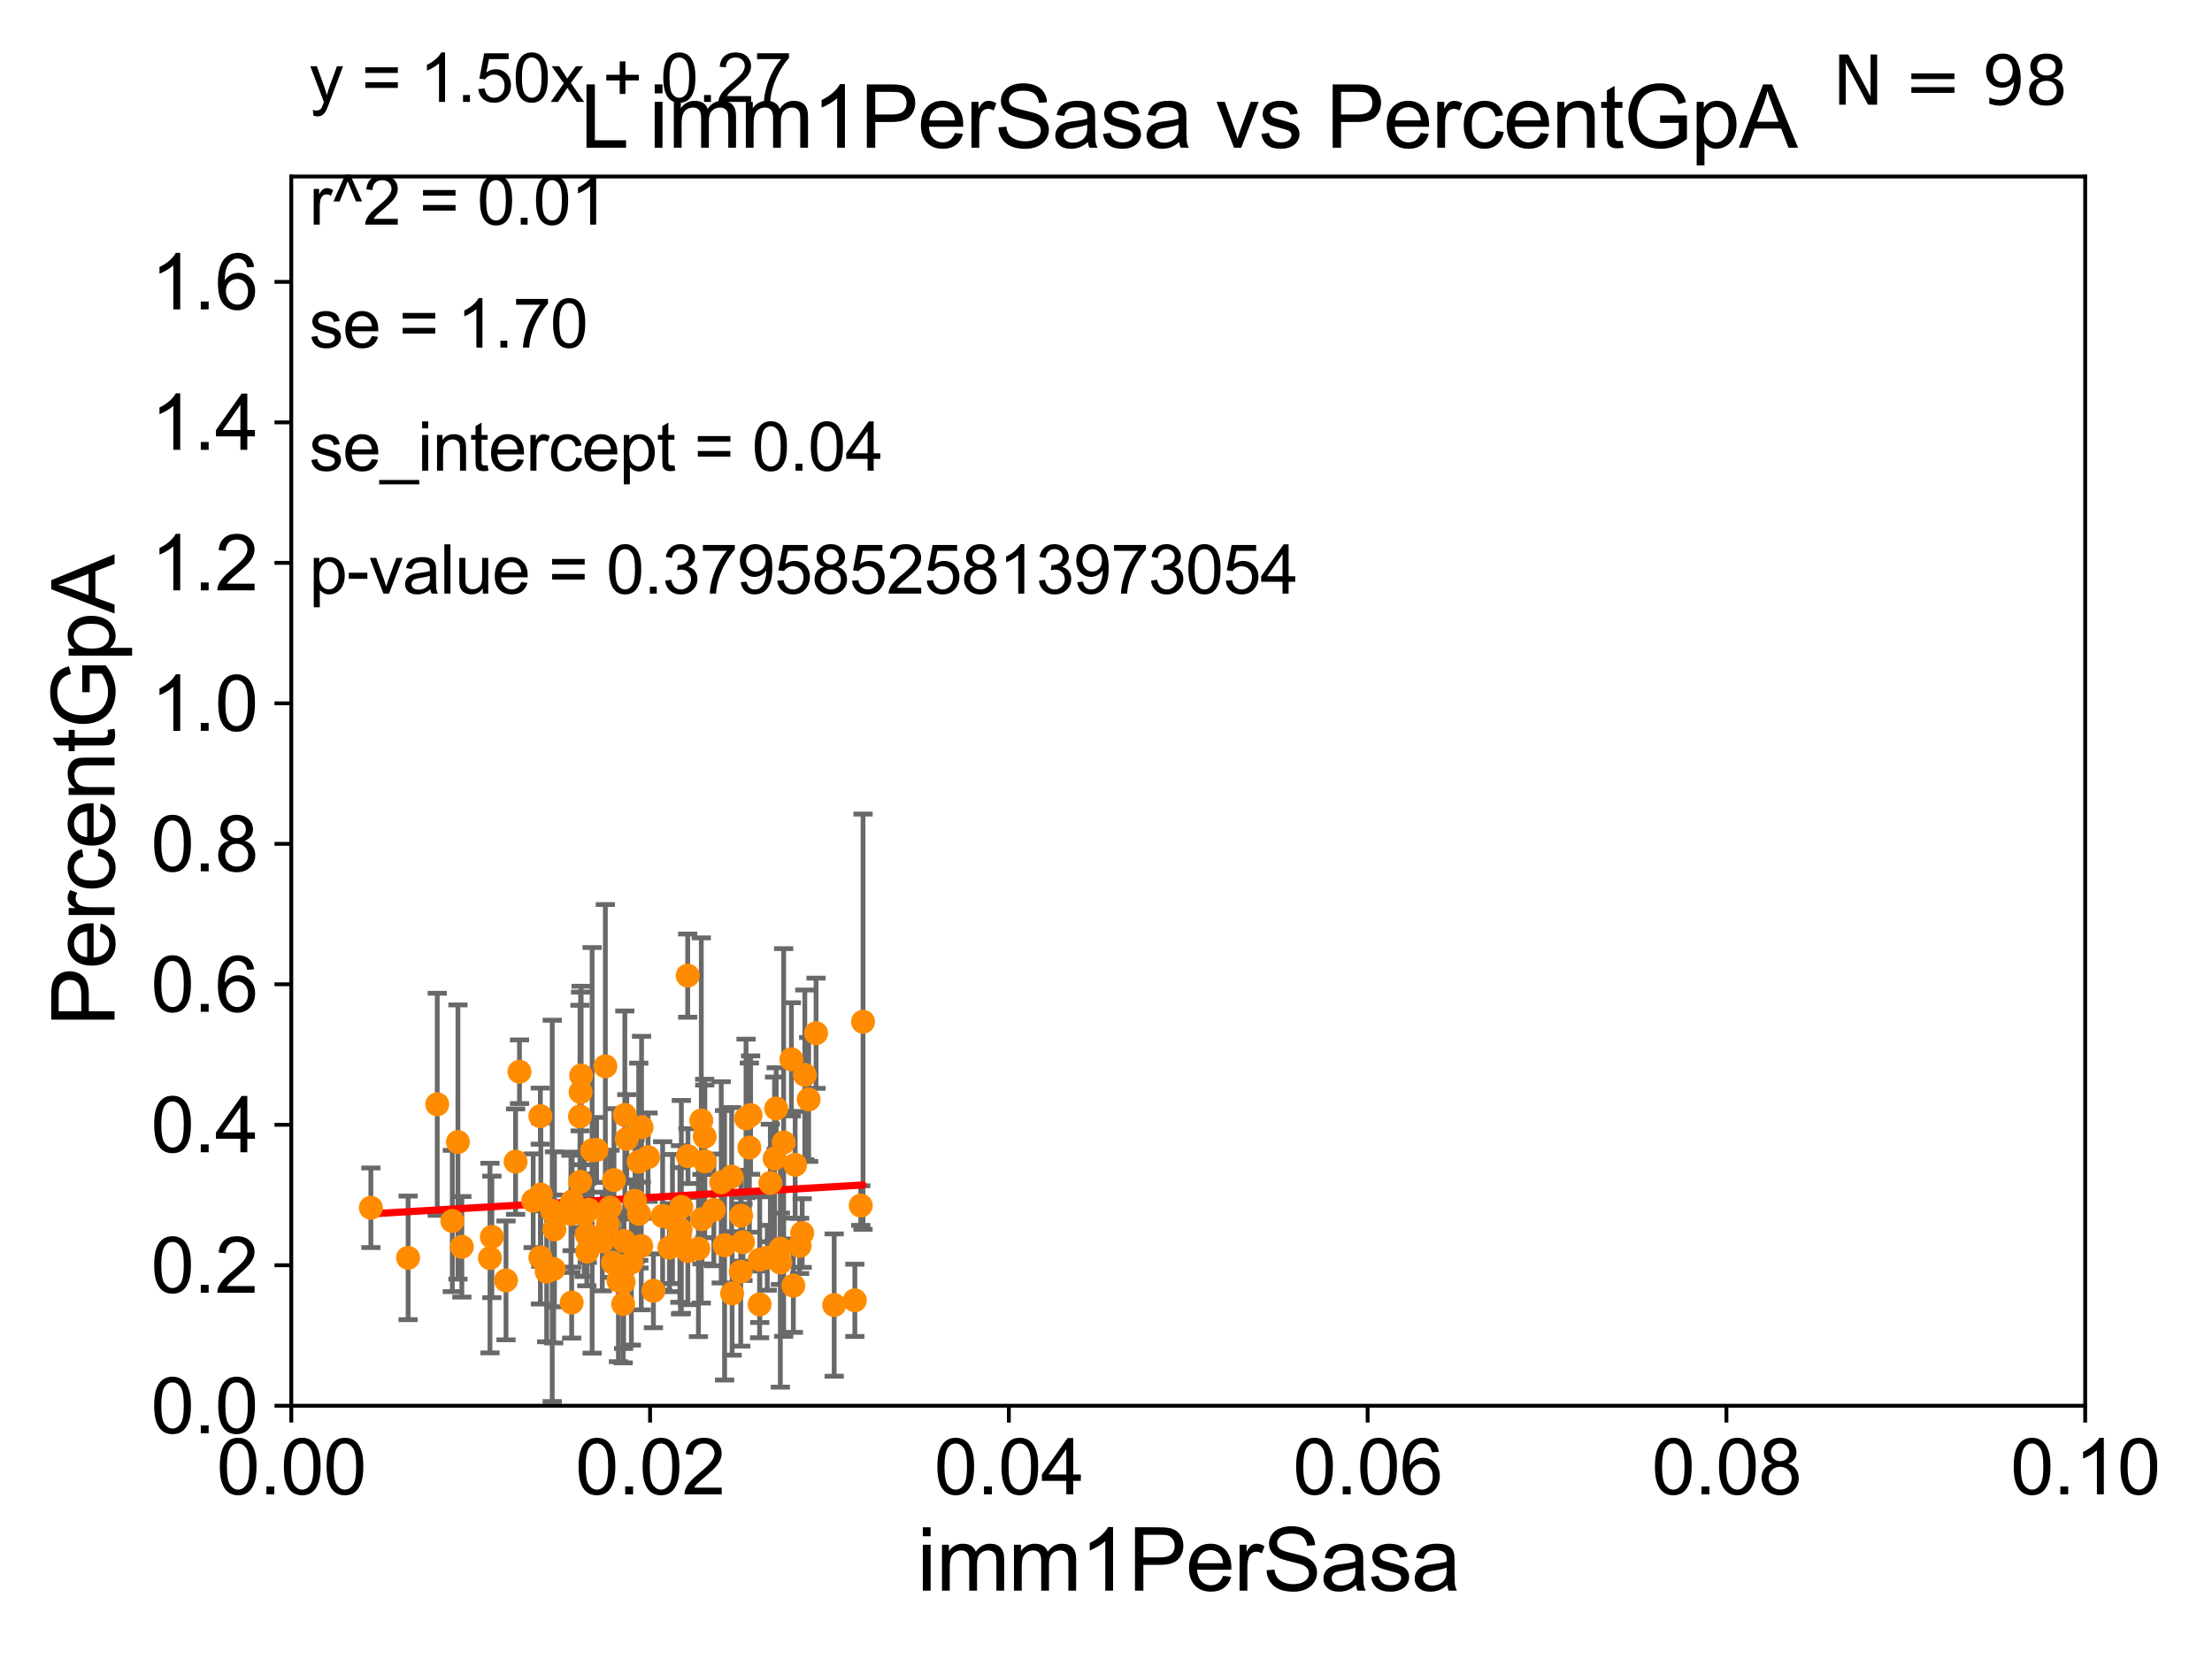 <?xml version="1.0" encoding="utf-8" standalone="no"?>
<!DOCTYPE svg PUBLIC "-//W3C//DTD SVG 1.1//EN"
  "http://www.w3.org/Graphics/SVG/1.1/DTD/svg11.dtd">
<svg xmlns:xlink="http://www.w3.org/1999/xlink" width="460.8pt" height="345.6pt" viewBox="0 0 460.8 345.6" xmlns="http://www.w3.org/2000/svg" version="1.1">
 <defs>
  <style type="text/css">*{stroke-linejoin: round; stroke-linecap: butt}</style>
 </defs>
 <g id="figure_1">
  <g id="patch_1">
   <path d="M 0 345.6 
L 460.8 345.6 
L 460.8 0 
L 0 0 
z
" style="fill: #ffffff"/>
  </g>
  <g id="axes_1">
   <g id="patch_2">
    <path d="M 60.68 292.84 
L 434.385 292.84 
L 434.385 36.775 
L 60.68 36.775 
z
" style="fill: #ffffff"/>
   </g>
   <g id="PathCollection_1">
    <defs>
     <path id="ma2d05346d1" d="M 0 1.118 
C 0.297 1.118 0.581 1 0.791 0.791 
C 1 0.581 1.118 0.297 1.118 0 
C 1.118 -0.297 1 -0.581 0.791 -0.791 
C 0.581 -1 0.297 -1.118 0 -1.118 
C -0.297 -1.118 -0.581 -1 -0.791 -0.791 
C -1 -0.581 -1.118 -0.297 -1.118 0 
C -1.118 0.297 -1 0.581 -0.791 0.791 
C -0.581 1 -0.297 1.118 0 1.118 
z
" style="stroke: #ff8c00"/>
    </defs>
    <g clip-path="url(#pbb7c36611f)">
     <use xlink:href="#ma2d05346d1" x="128.833" y="266.783" style="fill: #ff8c00; stroke: #ff8c00"/>
     <use xlink:href="#ma2d05346d1" x="91.088" y="230.042" style="fill: #ff8c00; stroke: #ff8c00"/>
     <use xlink:href="#ma2d05346d1" x="94.227" y="254.347" style="fill: #ff8c00; stroke: #ff8c00"/>
     <use xlink:href="#ma2d05346d1" x="126.107" y="222.136" style="fill: #ff8c00; stroke: #ff8c00"/>
     <use xlink:href="#ma2d05346d1" x="118.936" y="252.871" style="fill: #ff8c00; stroke: #ff8c00"/>
     <use xlink:href="#ma2d05346d1" x="160.476" y="246.435" style="fill: #ff8c00; stroke: #ff8c00"/>
     <use xlink:href="#ma2d05346d1" x="112.574" y="261.941" style="fill: #ff8c00; stroke: #ff8c00"/>
     <use xlink:href="#ma2d05346d1" x="158.27" y="262.405" style="fill: #ff8c00; stroke: #ff8c00"/>
     <use xlink:href="#ma2d05346d1" x="146.797" y="236.801" style="fill: #ff8c00; stroke: #ff8c00"/>
     <use xlink:href="#ma2d05346d1" x="115.338" y="264.352" style="fill: #ff8c00; stroke: #ff8c00"/>
     <use xlink:href="#ma2d05346d1" x="108.219" y="223.262" style="fill: #ff8c00; stroke: #ff8c00"/>
     <use xlink:href="#ma2d05346d1" x="121.696" y="252.991" style="fill: #ff8c00; stroke: #ff8c00"/>
     <use xlink:href="#ma2d05346d1" x="141.935" y="251.415" style="fill: #ff8c00; stroke: #ff8c00"/>
     <use xlink:href="#ma2d05346d1" x="133.118" y="252.869" style="fill: #ff8c00; stroke: #ff8c00"/>
     <use xlink:href="#ma2d05346d1" x="179.308" y="251.144" style="fill: #ff8c00; stroke: #ff8c00"/>
     <use xlink:href="#ma2d05346d1" x="107.404" y="241.991" style="fill: #ff8c00; stroke: #ff8c00"/>
     <use xlink:href="#ma2d05346d1" x="155.412" y="232.979" style="fill: #ff8c00; stroke: #ff8c00"/>
     <use xlink:href="#ma2d05346d1" x="150.943" y="259.41" style="fill: #ff8c00; stroke: #ff8c00"/>
     <use xlink:href="#ma2d05346d1" x="159.841" y="262.01" style="fill: #ff8c00; stroke: #ff8c00"/>
     <use xlink:href="#ma2d05346d1" x="127.086" y="251.568" style="fill: #ff8c00; stroke: #ff8c00"/>
     <use xlink:href="#ma2d05346d1" x="140.086" y="253.941" style="fill: #ff8c00; stroke: #ff8c00"/>
     <use xlink:href="#ma2d05346d1" x="119.089" y="271.352" style="fill: #ff8c00; stroke: #ff8c00"/>
     <use xlink:href="#ma2d05346d1" x="124.28" y="239.556" style="fill: #ff8c00; stroke: #ff8c00"/>
     <use xlink:href="#ma2d05346d1" x="162.58" y="260.133" style="fill: #ff8c00; stroke: #ff8c00"/>
     <use xlink:href="#ma2d05346d1" x="158.237" y="271.729" style="fill: #ff8c00; stroke: #ff8c00"/>
     <use xlink:href="#ma2d05346d1" x="161.36" y="241.343" style="fill: #ff8c00; stroke: #ff8c00"/>
     <use xlink:href="#ma2d05346d1" x="145.497" y="260.105" style="fill: #ff8c00; stroke: #ff8c00"/>
     <use xlink:href="#ma2d05346d1" x="173.778" y="271.869" style="fill: #ff8c00; stroke: #ff8c00"/>
     <use xlink:href="#ma2d05346d1" x="148.707" y="252.041" style="fill: #ff8c00; stroke: #ff8c00"/>
     <use xlink:href="#ma2d05346d1" x="127.902" y="245.828" style="fill: #ff8c00; stroke: #ff8c00"/>
     <use xlink:href="#ma2d05346d1" x="136.119" y="268.894" style="fill: #ff8c00; stroke: #ff8c00"/>
     <use xlink:href="#ma2d05346d1" x="146.091" y="233.413" style="fill: #ff8c00; stroke: #ff8c00"/>
     <use xlink:href="#ma2d05346d1" x="133.589" y="259.567" style="fill: #ff8c00; stroke: #ff8c00"/>
     <use xlink:href="#ma2d05346d1" x="125.459" y="258.632" style="fill: #ff8c00; stroke: #ff8c00"/>
     <use xlink:href="#ma2d05346d1" x="122.342" y="260.73" style="fill: #ff8c00; stroke: #ff8c00"/>
     <use xlink:href="#ma2d05346d1" x="156.108" y="239.066" style="fill: #ff8c00; stroke: #ff8c00"/>
     <use xlink:href="#ma2d05346d1" x="143.289" y="260.63" style="fill: #ff8c00; stroke: #ff8c00"/>
     <use xlink:href="#ma2d05346d1" x="154.306" y="264.918" style="fill: #ff8c00; stroke: #ff8c00"/>
     <use xlink:href="#ma2d05346d1" x="146.814" y="241.934" style="fill: #ff8c00; stroke: #ff8c00"/>
     <use xlink:href="#ma2d05346d1" x="154.775" y="258.768" style="fill: #ff8c00; stroke: #ff8c00"/>
     <use xlink:href="#ma2d05346d1" x="168.457" y="229.035" style="fill: #ff8c00; stroke: #ff8c00"/>
     <use xlink:href="#ma2d05346d1" x="165.269" y="267.823" style="fill: #ff8c00; stroke: #ff8c00"/>
     <use xlink:href="#ma2d05346d1" x="129.912" y="267.078" style="fill: #ff8c00; stroke: #ff8c00"/>
     <use xlink:href="#ma2d05346d1" x="152.41" y="245.109" style="fill: #ff8c00; stroke: #ff8c00"/>
     <use xlink:href="#ma2d05346d1" x="169.999" y="215.238" style="fill: #ff8c00; stroke: #ff8c00"/>
     <use xlink:href="#ma2d05346d1" x="146.226" y="253.967" style="fill: #ff8c00; stroke: #ff8c00"/>
     <use xlink:href="#ma2d05346d1" x="167.659" y="223.915" style="fill: #ff8c00; stroke: #ff8c00"/>
     <use xlink:href="#ma2d05346d1" x="143.261" y="203.239" style="fill: #ff8c00; stroke: #ff8c00"/>
     <use xlink:href="#ma2d05346d1" x="152.515" y="269.441" style="fill: #ff8c00; stroke: #ff8c00"/>
     <use xlink:href="#ma2d05346d1" x="163.255" y="237.999" style="fill: #ff8c00; stroke: #ff8c00"/>
     <use xlink:href="#ma2d05346d1" x="141.626" y="257.264" style="fill: #ff8c00; stroke: #ff8c00"/>
     <use xlink:href="#ma2d05346d1" x="139.447" y="259.913" style="fill: #ff8c00; stroke: #ff8c00"/>
     <use xlink:href="#ma2d05346d1" x="150.244" y="246.304" style="fill: #ff8c00; stroke: #ff8c00"/>
     <use xlink:href="#ma2d05346d1" x="127.691" y="263.043" style="fill: #ff8c00; stroke: #ff8c00"/>
     <use xlink:href="#ma2d05346d1" x="120.823" y="232.572" style="fill: #ff8c00; stroke: #ff8c00"/>
     <use xlink:href="#ma2d05346d1" x="179.785" y="212.841" style="fill: #ff8c00; stroke: #ff8c00"/>
     <use xlink:href="#ma2d05346d1" x="126.627" y="255" style="fill: #ff8c00; stroke: #ff8c00"/>
     <use xlink:href="#ma2d05346d1" x="129.995" y="258.511" style="fill: #ff8c00; stroke: #ff8c00"/>
     <use xlink:href="#ma2d05346d1" x="105.411" y="266.729" style="fill: #ff8c00; stroke: #ff8c00"/>
     <use xlink:href="#ma2d05346d1" x="121.068" y="224.046" style="fill: #ff8c00; stroke: #ff8c00"/>
     <use xlink:href="#ma2d05346d1" x="113.882" y="264.89" style="fill: #ff8c00; stroke: #ff8c00"/>
     <use xlink:href="#ma2d05346d1" x="95.395" y="237.902" style="fill: #ff8c00; stroke: #ff8c00"/>
     <use xlink:href="#ma2d05346d1" x="138.039" y="253.312" style="fill: #ff8c00; stroke: #ff8c00"/>
     <use xlink:href="#ma2d05346d1" x="115.04" y="252.247" style="fill: #ff8c00; stroke: #ff8c00"/>
     <use xlink:href="#ma2d05346d1" x="85.016" y="262.035" style="fill: #ff8c00; stroke: #ff8c00"/>
     <use xlink:href="#ma2d05346d1" x="123.354" y="239.633" style="fill: #ff8c00; stroke: #ff8c00"/>
     <use xlink:href="#ma2d05346d1" x="96.21" y="259.734" style="fill: #ff8c00; stroke: #ff8c00"/>
     <use xlink:href="#ma2d05346d1" x="120.95" y="227.51" style="fill: #ff8c00; stroke: #ff8c00"/>
     <use xlink:href="#ma2d05346d1" x="130.163" y="232.272" style="fill: #ff8c00; stroke: #ff8c00"/>
     <use xlink:href="#ma2d05346d1" x="167.109" y="256.866" style="fill: #ff8c00; stroke: #ff8c00"/>
     <use xlink:href="#ma2d05346d1" x="178.079" y="270.882" style="fill: #ff8c00; stroke: #ff8c00"/>
     <use xlink:href="#ma2d05346d1" x="132.286" y="250.151" style="fill: #ff8c00; stroke: #ff8c00"/>
     <use xlink:href="#ma2d05346d1" x="133.06" y="242.017" style="fill: #ff8c00; stroke: #ff8c00"/>
     <use xlink:href="#ma2d05346d1" x="166.58" y="259.543" style="fill: #ff8c00; stroke: #ff8c00"/>
     <use xlink:href="#ma2d05346d1" x="131.529" y="263.007" style="fill: #ff8c00; stroke: #ff8c00"/>
     <use xlink:href="#ma2d05346d1" x="122.241" y="257.195" style="fill: #ff8c00; stroke: #ff8c00"/>
     <use xlink:href="#ma2d05346d1" x="162.557" y="263.003" style="fill: #ff8c00; stroke: #ff8c00"/>
     <use xlink:href="#ma2d05346d1" x="111.074" y="250.132" style="fill: #ff8c00; stroke: #ff8c00"/>
     <use xlink:href="#ma2d05346d1" x="143.318" y="240.841" style="fill: #ff8c00; stroke: #ff8c00"/>
     <use xlink:href="#ma2d05346d1" x="161.694" y="230.927" style="fill: #ff8c00; stroke: #ff8c00"/>
     <use xlink:href="#ma2d05346d1" x="122.681" y="252.045" style="fill: #ff8c00; stroke: #ff8c00"/>
     <use xlink:href="#ma2d05346d1" x="112.662" y="248.845" style="fill: #ff8c00; stroke: #ff8c00"/>
     <use xlink:href="#ma2d05346d1" x="112.564" y="232.508" style="fill: #ff8c00; stroke: #ff8c00"/>
     <use xlink:href="#ma2d05346d1" x="119.187" y="250.274" style="fill: #ff8c00; stroke: #ff8c00"/>
     <use xlink:href="#ma2d05346d1" x="133.648" y="234.829" style="fill: #ff8c00; stroke: #ff8c00"/>
     <use xlink:href="#ma2d05346d1" x="165.646" y="242.651" style="fill: #ff8c00; stroke: #ff8c00"/>
     <use xlink:href="#ma2d05346d1" x="102.07" y="262.075" style="fill: #ff8c00; stroke: #ff8c00"/>
     <use xlink:href="#ma2d05346d1" x="77.259" y="251.594" style="fill: #ff8c00; stroke: #ff8c00"/>
     <use xlink:href="#ma2d05346d1" x="135.003" y="241.061" style="fill: #ff8c00; stroke: #ff8c00"/>
     <use xlink:href="#ma2d05346d1" x="154.386" y="253.254" style="fill: #ff8c00; stroke: #ff8c00"/>
     <use xlink:href="#ma2d05346d1" x="130.572" y="237.253" style="fill: #ff8c00; stroke: #ff8c00"/>
     <use xlink:href="#ma2d05346d1" x="141.767" y="256.194" style="fill: #ff8c00; stroke: #ff8c00"/>
     <use xlink:href="#ma2d05346d1" x="102.461" y="257.665" style="fill: #ff8c00; stroke: #ff8c00"/>
     <use xlink:href="#ma2d05346d1" x="115.507" y="256.094" style="fill: #ff8c00; stroke: #ff8c00"/>
     <use xlink:href="#ma2d05346d1" x="156.363" y="232.291" style="fill: #ff8c00; stroke: #ff8c00"/>
     <use xlink:href="#ma2d05346d1" x="129.824" y="271.66" style="fill: #ff8c00; stroke: #ff8c00"/>
     <use xlink:href="#ma2d05346d1" x="164.861" y="220.673" style="fill: #ff8c00; stroke: #ff8c00"/>
     <use xlink:href="#ma2d05346d1" x="120.864" y="246.186" style="fill: #ff8c00; stroke: #ff8c00"/>
    </g>
   </g>
   <g id="matplotlib.axis_1">
    <g id="xtick_1">
     <g id="line2d_1">
      <defs>
       <path id="me15eaa8289" d="M 0 0 
L 0 3.5 
" style="stroke: #000000; stroke-width: 0.8"/>
      </defs>
      <g>
       <use xlink:href="#me15eaa8289" x="60.68" y="292.84" style="stroke: #000000; stroke-width: 0.8"/>
      </g>
     </g>
     <g id="text_1">
      <!-- 0.00 -->
      <g transform="translate(45.111 311.293)scale(0.16 -0.16)">
       <defs>
        <path id="ArialMT-30" d="M 266 2259 
Q 266 3072 433 3567 
Q 600 4063 929 4331 
Q 1259 4600 1759 4600 
Q 2128 4600 2406 4451 
Q 2684 4303 2865 4023 
Q 3047 3744 3150 3342 
Q 3253 2941 3253 2259 
Q 3253 1453 3087 958 
Q 2922 463 2592 192 
Q 2263 -78 1759 -78 
Q 1097 -78 719 397 
Q 266 969 266 2259 
z
M 844 2259 
Q 844 1131 1108 757 
Q 1372 384 1759 384 
Q 2147 384 2411 759 
Q 2675 1134 2675 2259 
Q 2675 3391 2411 3762 
Q 2147 4134 1753 4134 
Q 1366 4134 1134 3806 
Q 844 3388 844 2259 
z
" transform="scale(0.016)"/>
        <path id="ArialMT-2e" d="M 581 0 
L 581 641 
L 1222 641 
L 1222 0 
L 581 0 
z
" transform="scale(0.016)"/>
       </defs>
       <use xlink:href="#ArialMT-30"/>
       <use xlink:href="#ArialMT-2e" x="55.615"/>
       <use xlink:href="#ArialMT-30" x="83.398"/>
       <use xlink:href="#ArialMT-30" x="139.014"/>
      </g>
     </g>
    </g>
    <g id="xtick_2">
     <g id="line2d_2">
      <g>
       <use xlink:href="#me15eaa8289" x="135.421" y="292.84" style="stroke: #000000; stroke-width: 0.8"/>
      </g>
     </g>
     <g id="text_2">
      <!-- 0.02 -->
      <g transform="translate(119.852 311.293)scale(0.16 -0.16)">
       <defs>
        <path id="ArialMT-32" d="M 3222 541 
L 3222 0 
L 194 0 
Q 188 203 259 391 
Q 375 700 629 1000 
Q 884 1300 1366 1694 
Q 2113 2306 2375 2664 
Q 2638 3022 2638 3341 
Q 2638 3675 2398 3904 
Q 2159 4134 1775 4134 
Q 1369 4134 1125 3890 
Q 881 3647 878 3216 
L 300 3275 
Q 359 3922 746 4261 
Q 1134 4600 1788 4600 
Q 2447 4600 2831 4234 
Q 3216 3869 3216 3328 
Q 3216 3053 3103 2787 
Q 2991 2522 2730 2228 
Q 2469 1934 1863 1422 
Q 1356 997 1212 845 
Q 1069 694 975 541 
L 3222 541 
z
" transform="scale(0.016)"/>
       </defs>
       <use xlink:href="#ArialMT-30"/>
       <use xlink:href="#ArialMT-2e" x="55.615"/>
       <use xlink:href="#ArialMT-30" x="83.398"/>
       <use xlink:href="#ArialMT-32" x="139.014"/>
      </g>
     </g>
    </g>
    <g id="xtick_3">
     <g id="line2d_3">
      <g>
       <use xlink:href="#me15eaa8289" x="210.162" y="292.84" style="stroke: #000000; stroke-width: 0.8"/>
      </g>
     </g>
     <g id="text_3">
      <!-- 0.04 -->
      <g transform="translate(194.593 311.293)scale(0.16 -0.16)">
       <defs>
        <path id="ArialMT-34" d="M 2069 0 
L 2069 1097 
L 81 1097 
L 81 1613 
L 2172 4581 
L 2631 4581 
L 2631 1613 
L 3250 1613 
L 3250 1097 
L 2631 1097 
L 2631 0 
L 2069 0 
z
M 2069 1613 
L 2069 3678 
L 634 1613 
L 2069 1613 
z
" transform="scale(0.016)"/>
       </defs>
       <use xlink:href="#ArialMT-30"/>
       <use xlink:href="#ArialMT-2e" x="55.615"/>
       <use xlink:href="#ArialMT-30" x="83.398"/>
       <use xlink:href="#ArialMT-34" x="139.014"/>
      </g>
     </g>
    </g>
    <g id="xtick_4">
     <g id="line2d_4">
      <g>
       <use xlink:href="#me15eaa8289" x="284.903" y="292.84" style="stroke: #000000; stroke-width: 0.8"/>
      </g>
     </g>
     <g id="text_4">
      <!-- 0.06 -->
      <g transform="translate(269.334 311.293)scale(0.16 -0.16)">
       <defs>
        <path id="ArialMT-36" d="M 3184 3459 
L 2625 3416 
Q 2550 3747 2413 3897 
Q 2184 4138 1850 4138 
Q 1581 4138 1378 3988 
Q 1113 3794 959 3422 
Q 806 3050 800 2363 
Q 1003 2672 1297 2822 
Q 1591 2972 1913 2972 
Q 2475 2972 2870 2558 
Q 3266 2144 3266 1488 
Q 3266 1056 3080 686 
Q 2894 316 2569 119 
Q 2244 -78 1831 -78 
Q 1128 -78 684 439 
Q 241 956 241 2144 
Q 241 3472 731 4075 
Q 1159 4600 1884 4600 
Q 2425 4600 2770 4297 
Q 3116 3994 3184 3459 
z
M 888 1484 
Q 888 1194 1011 928 
Q 1134 663 1356 523 
Q 1578 384 1822 384 
Q 2178 384 2434 671 
Q 2691 959 2691 1453 
Q 2691 1928 2437 2201 
Q 2184 2475 1800 2475 
Q 1419 2475 1153 2201 
Q 888 1928 888 1484 
z
" transform="scale(0.016)"/>
       </defs>
       <use xlink:href="#ArialMT-30"/>
       <use xlink:href="#ArialMT-2e" x="55.615"/>
       <use xlink:href="#ArialMT-30" x="83.398"/>
       <use xlink:href="#ArialMT-36" x="139.014"/>
      </g>
     </g>
    </g>
    <g id="xtick_5">
     <g id="line2d_5">
      <g>
       <use xlink:href="#me15eaa8289" x="359.644" y="292.84" style="stroke: #000000; stroke-width: 0.8"/>
      </g>
     </g>
     <g id="text_5">
      <!-- 0.08 -->
      <g transform="translate(344.075 311.293)scale(0.16 -0.16)">
       <defs>
        <path id="ArialMT-38" d="M 1131 2484 
Q 781 2613 612 2850 
Q 444 3088 444 3419 
Q 444 3919 803 4259 
Q 1163 4600 1759 4600 
Q 2359 4600 2725 4251 
Q 3091 3903 3091 3403 
Q 3091 3084 2923 2848 
Q 2756 2613 2416 2484 
Q 2838 2347 3058 2040 
Q 3278 1734 3278 1309 
Q 3278 722 2862 322 
Q 2447 -78 1769 -78 
Q 1091 -78 675 323 
Q 259 725 259 1325 
Q 259 1772 486 2073 
Q 713 2375 1131 2484 
z
M 1019 3438 
Q 1019 3113 1228 2906 
Q 1438 2700 1772 2700 
Q 2097 2700 2305 2904 
Q 2513 3109 2513 3406 
Q 2513 3716 2298 3927 
Q 2084 4138 1766 4138 
Q 1444 4138 1231 3931 
Q 1019 3725 1019 3438 
z
M 838 1322 
Q 838 1081 952 856 
Q 1066 631 1291 507 
Q 1516 384 1775 384 
Q 2178 384 2440 643 
Q 2703 903 2703 1303 
Q 2703 1709 2433 1975 
Q 2163 2241 1756 2241 
Q 1359 2241 1098 1978 
Q 838 1716 838 1322 
z
" transform="scale(0.016)"/>
       </defs>
       <use xlink:href="#ArialMT-30"/>
       <use xlink:href="#ArialMT-2e" x="55.615"/>
       <use xlink:href="#ArialMT-30" x="83.398"/>
       <use xlink:href="#ArialMT-38" x="139.014"/>
      </g>
     </g>
    </g>
    <g id="xtick_6">
     <g id="line2d_6">
      <g>
       <use xlink:href="#me15eaa8289" x="434.385" y="292.84" style="stroke: #000000; stroke-width: 0.8"/>
      </g>
     </g>
     <g id="text_6">
      <!-- 0.10 -->
      <g transform="translate(418.816 311.293)scale(0.16 -0.16)">
       <defs>
        <path id="ArialMT-31" d="M 2384 0 
L 1822 0 
L 1822 3584 
Q 1619 3391 1289 3197 
Q 959 3003 697 2906 
L 697 3450 
Q 1169 3672 1522 3987 
Q 1875 4303 2022 4600 
L 2384 4600 
L 2384 0 
z
" transform="scale(0.016)"/>
       </defs>
       <use xlink:href="#ArialMT-30"/>
       <use xlink:href="#ArialMT-2e" x="55.615"/>
       <use xlink:href="#ArialMT-31" x="83.398"/>
       <use xlink:href="#ArialMT-30" x="139.014"/>
      </g>
     </g>
    </g>
    <g id="text_7">
     <!-- imm1PerSasa -->
     <g transform="translate(191.017 331.357)scale(0.18 -0.18)">
      <defs>
       <path id="ArialMT-69" d="M 425 3934 
L 425 4581 
L 988 4581 
L 988 3934 
L 425 3934 
z
M 425 0 
L 425 3319 
L 988 3319 
L 988 0 
L 425 0 
z
" transform="scale(0.016)"/>
       <path id="ArialMT-6d" d="M 422 0 
L 422 3319 
L 925 3319 
L 925 2853 
Q 1081 3097 1340 3245 
Q 1600 3394 1931 3394 
Q 2300 3394 2536 3241 
Q 2772 3088 2869 2813 
Q 3263 3394 3894 3394 
Q 4388 3394 4653 3120 
Q 4919 2847 4919 2278 
L 4919 0 
L 4359 0 
L 4359 2091 
Q 4359 2428 4304 2576 
Q 4250 2725 4106 2815 
Q 3963 2906 3769 2906 
Q 3419 2906 3187 2673 
Q 2956 2441 2956 1928 
L 2956 0 
L 2394 0 
L 2394 2156 
Q 2394 2531 2256 2718 
Q 2119 2906 1806 2906 
Q 1569 2906 1367 2781 
Q 1166 2656 1075 2415 
Q 984 2175 984 1722 
L 984 0 
L 422 0 
z
" transform="scale(0.016)"/>
       <path id="ArialMT-50" d="M 494 0 
L 494 4581 
L 2222 4581 
Q 2678 4581 2919 4538 
Q 3256 4481 3484 4323 
Q 3713 4166 3852 3881 
Q 3991 3597 3991 3256 
Q 3991 2672 3619 2267 
Q 3247 1863 2275 1863 
L 1100 1863 
L 1100 0 
L 494 0 
z
M 1100 2403 
L 2284 2403 
Q 2872 2403 3119 2622 
Q 3366 2841 3366 3238 
Q 3366 3525 3220 3729 
Q 3075 3934 2838 4000 
Q 2684 4041 2272 4041 
L 1100 4041 
L 1100 2403 
z
" transform="scale(0.016)"/>
       <path id="ArialMT-65" d="M 2694 1069 
L 3275 997 
Q 3138 488 2766 206 
Q 2394 -75 1816 -75 
Q 1088 -75 661 373 
Q 234 822 234 1631 
Q 234 2469 665 2931 
Q 1097 3394 1784 3394 
Q 2450 3394 2872 2941 
Q 3294 2488 3294 1666 
Q 3294 1616 3291 1516 
L 816 1516 
Q 847 969 1125 678 
Q 1403 388 1819 388 
Q 2128 388 2347 550 
Q 2566 713 2694 1069 
z
M 847 1978 
L 2700 1978 
Q 2663 2397 2488 2606 
Q 2219 2931 1791 2931 
Q 1403 2931 1139 2672 
Q 875 2413 847 1978 
z
" transform="scale(0.016)"/>
       <path id="ArialMT-72" d="M 416 0 
L 416 3319 
L 922 3319 
L 922 2816 
Q 1116 3169 1280 3281 
Q 1444 3394 1641 3394 
Q 1925 3394 2219 3213 
L 2025 2691 
Q 1819 2813 1613 2813 
Q 1428 2813 1281 2702 
Q 1134 2591 1072 2394 
Q 978 2094 978 1738 
L 978 0 
L 416 0 
z
" transform="scale(0.016)"/>
       <path id="ArialMT-53" d="M 288 1472 
L 859 1522 
Q 900 1178 1048 958 
Q 1197 738 1509 602 
Q 1822 466 2213 466 
Q 2559 466 2825 569 
Q 3091 672 3220 851 
Q 3350 1031 3350 1244 
Q 3350 1459 3225 1620 
Q 3100 1781 2813 1891 
Q 2628 1963 1997 2114 
Q 1366 2266 1113 2400 
Q 784 2572 623 2826 
Q 463 3081 463 3397 
Q 463 3744 659 4045 
Q 856 4347 1234 4503 
Q 1613 4659 2075 4659 
Q 2584 4659 2973 4495 
Q 3363 4331 3572 4012 
Q 3781 3694 3797 3291 
L 3216 3247 
Q 3169 3681 2898 3903 
Q 2628 4125 2100 4125 
Q 1550 4125 1298 3923 
Q 1047 3722 1047 3438 
Q 1047 3191 1225 3031 
Q 1400 2872 2139 2705 
Q 2878 2538 3153 2413 
Q 3553 2228 3743 1945 
Q 3934 1663 3934 1294 
Q 3934 928 3725 604 
Q 3516 281 3123 101 
Q 2731 -78 2241 -78 
Q 1619 -78 1198 103 
Q 778 284 539 648 
Q 300 1013 288 1472 
z
" transform="scale(0.016)"/>
       <path id="ArialMT-61" d="M 2588 409 
Q 2275 144 1986 34 
Q 1697 -75 1366 -75 
Q 819 -75 525 192 
Q 231 459 231 875 
Q 231 1119 342 1320 
Q 453 1522 633 1644 
Q 813 1766 1038 1828 
Q 1203 1872 1538 1913 
Q 2219 1994 2541 2106 
Q 2544 2222 2544 2253 
Q 2544 2597 2384 2738 
Q 2169 2928 1744 2928 
Q 1347 2928 1158 2789 
Q 969 2650 878 2297 
L 328 2372 
Q 403 2725 575 2942 
Q 747 3159 1072 3276 
Q 1397 3394 1825 3394 
Q 2250 3394 2515 3294 
Q 2781 3194 2906 3042 
Q 3031 2891 3081 2659 
Q 3109 2516 3109 2141 
L 3109 1391 
Q 3109 606 3145 398 
Q 3181 191 3288 0 
L 2700 0 
Q 2613 175 2588 409 
z
M 2541 1666 
Q 2234 1541 1622 1453 
Q 1275 1403 1131 1340 
Q 988 1278 909 1158 
Q 831 1038 831 891 
Q 831 666 1001 516 
Q 1172 366 1500 366 
Q 1825 366 2078 508 
Q 2331 650 2450 897 
Q 2541 1088 2541 1459 
L 2541 1666 
z
" transform="scale(0.016)"/>
       <path id="ArialMT-73" d="M 197 991 
L 753 1078 
Q 800 744 1014 566 
Q 1228 388 1613 388 
Q 2000 388 2187 545 
Q 2375 703 2375 916 
Q 2375 1106 2209 1216 
Q 2094 1291 1634 1406 
Q 1016 1563 777 1677 
Q 538 1791 414 1992 
Q 291 2194 291 2438 
Q 291 2659 392 2848 
Q 494 3038 669 3163 
Q 800 3259 1026 3326 
Q 1253 3394 1513 3394 
Q 1903 3394 2198 3281 
Q 2494 3169 2634 2976 
Q 2775 2784 2828 2463 
L 2278 2388 
Q 2241 2644 2061 2787 
Q 1881 2931 1553 2931 
Q 1166 2931 1000 2803 
Q 834 2675 834 2503 
Q 834 2394 903 2306 
Q 972 2216 1119 2156 
Q 1203 2125 1616 2013 
Q 2213 1853 2448 1751 
Q 2684 1650 2818 1456 
Q 2953 1263 2953 975 
Q 2953 694 2789 445 
Q 2625 197 2315 61 
Q 2006 -75 1616 -75 
Q 969 -75 630 194 
Q 291 463 197 991 
z
" transform="scale(0.016)"/>
      </defs>
      <use xlink:href="#ArialMT-69"/>
      <use xlink:href="#ArialMT-6d" x="22.217"/>
      <use xlink:href="#ArialMT-6d" x="105.518"/>
      <use xlink:href="#ArialMT-31" x="188.818"/>
      <use xlink:href="#ArialMT-50" x="244.434"/>
      <use xlink:href="#ArialMT-65" x="311.133"/>
      <use xlink:href="#ArialMT-72" x="366.748"/>
      <use xlink:href="#ArialMT-53" x="400.049"/>
      <use xlink:href="#ArialMT-61" x="466.748"/>
      <use xlink:href="#ArialMT-73" x="522.363"/>
      <use xlink:href="#ArialMT-61" x="572.363"/>
     </g>
    </g>
   </g>
   <g id="matplotlib.axis_2">
    <g id="ytick_1">
     <g id="line2d_7">
      <defs>
       <path id="m7251fb7d3f" d="M 0 0 
L -3.5 0 
" style="stroke: #000000; stroke-width: 0.8"/>
      </defs>
      <g>
       <use xlink:href="#m7251fb7d3f" x="60.68" y="292.84" style="stroke: #000000; stroke-width: 0.8"/>
      </g>
     </g>
     <g id="text_8">
      <!-- 0.0 -->
      <g transform="translate(31.44 298.566)scale(0.16 -0.16)">
       <use xlink:href="#ArialMT-30"/>
       <use xlink:href="#ArialMT-2e" x="55.615"/>
       <use xlink:href="#ArialMT-30" x="83.398"/>
      </g>
     </g>
    </g>
    <g id="ytick_2">
     <g id="line2d_8">
      <g>
       <use xlink:href="#m7251fb7d3f" x="60.68" y="263.575" style="stroke: #000000; stroke-width: 0.8"/>
      </g>
     </g>
     <g id="text_9">
      <!-- 0.2 -->
      <g transform="translate(31.44 269.302)scale(0.16 -0.16)">
       <use xlink:href="#ArialMT-30"/>
       <use xlink:href="#ArialMT-2e" x="55.615"/>
       <use xlink:href="#ArialMT-32" x="83.398"/>
      </g>
     </g>
    </g>
    <g id="ytick_3">
     <g id="line2d_9">
      <g>
       <use xlink:href="#m7251fb7d3f" x="60.68" y="234.311" style="stroke: #000000; stroke-width: 0.8"/>
      </g>
     </g>
     <g id="text_10">
      <!-- 0.4 -->
      <g transform="translate(31.44 240.037)scale(0.16 -0.16)">
       <use xlink:href="#ArialMT-30"/>
       <use xlink:href="#ArialMT-2e" x="55.615"/>
       <use xlink:href="#ArialMT-34" x="83.398"/>
      </g>
     </g>
    </g>
    <g id="ytick_4">
     <g id="line2d_10">
      <g>
       <use xlink:href="#m7251fb7d3f" x="60.68" y="205.046" style="stroke: #000000; stroke-width: 0.8"/>
      </g>
     </g>
     <g id="text_11">
      <!-- 0.6 -->
      <g transform="translate(31.44 210.772)scale(0.16 -0.16)">
       <use xlink:href="#ArialMT-30"/>
       <use xlink:href="#ArialMT-2e" x="55.615"/>
       <use xlink:href="#ArialMT-36" x="83.398"/>
      </g>
     </g>
    </g>
    <g id="ytick_5">
     <g id="line2d_11">
      <g>
       <use xlink:href="#m7251fb7d3f" x="60.68" y="175.782" style="stroke: #000000; stroke-width: 0.8"/>
      </g>
     </g>
     <g id="text_12">
      <!-- 0.8 -->
      <g transform="translate(31.44 181.508)scale(0.16 -0.16)">
       <use xlink:href="#ArialMT-30"/>
       <use xlink:href="#ArialMT-2e" x="55.615"/>
       <use xlink:href="#ArialMT-38" x="83.398"/>
      </g>
     </g>
    </g>
    <g id="ytick_6">
     <g id="line2d_12">
      <g>
       <use xlink:href="#m7251fb7d3f" x="60.68" y="146.517" style="stroke: #000000; stroke-width: 0.8"/>
      </g>
     </g>
     <g id="text_13">
      <!-- 1.0 -->
      <g transform="translate(31.44 152.243)scale(0.16 -0.16)">
       <use xlink:href="#ArialMT-31"/>
       <use xlink:href="#ArialMT-2e" x="55.615"/>
       <use xlink:href="#ArialMT-30" x="83.398"/>
      </g>
     </g>
    </g>
    <g id="ytick_7">
     <g id="line2d_13">
      <g>
       <use xlink:href="#m7251fb7d3f" x="60.68" y="117.252" style="stroke: #000000; stroke-width: 0.8"/>
      </g>
     </g>
     <g id="text_14">
      <!-- 1.2 -->
      <g transform="translate(31.44 122.979)scale(0.16 -0.16)">
       <use xlink:href="#ArialMT-31"/>
       <use xlink:href="#ArialMT-2e" x="55.615"/>
       <use xlink:href="#ArialMT-32" x="83.398"/>
      </g>
     </g>
    </g>
    <g id="ytick_8">
     <g id="line2d_14">
      <g>
       <use xlink:href="#m7251fb7d3f" x="60.68" y="87.988" style="stroke: #000000; stroke-width: 0.8"/>
      </g>
     </g>
     <g id="text_15">
      <!-- 1.4 -->
      <g transform="translate(31.44 93.714)scale(0.16 -0.16)">
       <use xlink:href="#ArialMT-31"/>
       <use xlink:href="#ArialMT-2e" x="55.615"/>
       <use xlink:href="#ArialMT-34" x="83.398"/>
      </g>
     </g>
    </g>
    <g id="ytick_9">
     <g id="line2d_15">
      <g>
       <use xlink:href="#m7251fb7d3f" x="60.68" y="58.723" style="stroke: #000000; stroke-width: 0.8"/>
      </g>
     </g>
     <g id="text_16">
      <!-- 1.6 -->
      <g transform="translate(31.44 64.45)scale(0.16 -0.16)">
       <use xlink:href="#ArialMT-31"/>
       <use xlink:href="#ArialMT-2e" x="55.615"/>
       <use xlink:href="#ArialMT-36" x="83.398"/>
      </g>
     </g>
    </g>
    <g id="text_17">
     <!-- PercentGpA -->
     <g transform="translate(23.863 213.831)rotate(-90)scale(0.18 -0.18)">
      <defs>
       <path id="ArialMT-63" d="M 2588 1216 
L 3141 1144 
Q 3050 572 2676 248 
Q 2303 -75 1759 -75 
Q 1078 -75 664 370 
Q 250 816 250 1647 
Q 250 2184 428 2587 
Q 606 2991 970 3192 
Q 1334 3394 1763 3394 
Q 2303 3394 2647 3120 
Q 2991 2847 3088 2344 
L 2541 2259 
Q 2463 2594 2264 2762 
Q 2066 2931 1784 2931 
Q 1359 2931 1093 2626 
Q 828 2322 828 1663 
Q 828 994 1084 691 
Q 1341 388 1753 388 
Q 2084 388 2306 591 
Q 2528 794 2588 1216 
z
" transform="scale(0.016)"/>
       <path id="ArialMT-6e" d="M 422 0 
L 422 3319 
L 928 3319 
L 928 2847 
Q 1294 3394 1984 3394 
Q 2284 3394 2536 3286 
Q 2788 3178 2913 3003 
Q 3038 2828 3088 2588 
Q 3119 2431 3119 2041 
L 3119 0 
L 2556 0 
L 2556 2019 
Q 2556 2363 2490 2533 
Q 2425 2703 2258 2804 
Q 2091 2906 1866 2906 
Q 1506 2906 1245 2678 
Q 984 2450 984 1813 
L 984 0 
L 422 0 
z
" transform="scale(0.016)"/>
       <path id="ArialMT-74" d="M 1650 503 
L 1731 6 
Q 1494 -44 1306 -44 
Q 1000 -44 831 53 
Q 663 150 594 308 
Q 525 466 525 972 
L 525 2881 
L 113 2881 
L 113 3319 
L 525 3319 
L 525 4141 
L 1084 4478 
L 1084 3319 
L 1650 3319 
L 1650 2881 
L 1084 2881 
L 1084 941 
Q 1084 700 1114 631 
Q 1144 563 1211 522 
Q 1278 481 1403 481 
Q 1497 481 1650 503 
z
" transform="scale(0.016)"/>
       <path id="ArialMT-47" d="M 2638 1797 
L 2638 2334 
L 4578 2338 
L 4578 638 
Q 4131 281 3656 101 
Q 3181 -78 2681 -78 
Q 2006 -78 1454 211 
Q 903 500 622 1047 
Q 341 1594 341 2269 
Q 341 2938 620 3517 
Q 900 4097 1425 4378 
Q 1950 4659 2634 4659 
Q 3131 4659 3532 4498 
Q 3934 4338 4162 4050 
Q 4391 3763 4509 3300 
L 3963 3150 
Q 3859 3500 3706 3700 
Q 3553 3900 3268 4020 
Q 2984 4141 2638 4141 
Q 2222 4141 1919 4014 
Q 1616 3888 1430 3681 
Q 1244 3475 1141 3228 
Q 966 2803 966 2306 
Q 966 1694 1177 1281 
Q 1388 869 1791 669 
Q 2194 469 2647 469 
Q 3041 469 3416 620 
Q 3791 772 3984 944 
L 3984 1797 
L 2638 1797 
z
" transform="scale(0.016)"/>
       <path id="ArialMT-70" d="M 422 -1272 
L 422 3319 
L 934 3319 
L 934 2888 
Q 1116 3141 1344 3267 
Q 1572 3394 1897 3394 
Q 2322 3394 2647 3175 
Q 2972 2956 3137 2557 
Q 3303 2159 3303 1684 
Q 3303 1175 3120 767 
Q 2938 359 2589 142 
Q 2241 -75 1856 -75 
Q 1575 -75 1351 44 
Q 1128 163 984 344 
L 984 -1272 
L 422 -1272 
z
M 931 1641 
Q 931 1000 1190 694 
Q 1450 388 1819 388 
Q 2194 388 2461 705 
Q 2728 1022 2728 1688 
Q 2728 2322 2467 2637 
Q 2206 2953 1844 2953 
Q 1484 2953 1207 2617 
Q 931 2281 931 1641 
z
" transform="scale(0.016)"/>
       <path id="ArialMT-41" d="M -9 0 
L 1750 4581 
L 2403 4581 
L 4278 0 
L 3588 0 
L 3053 1388 
L 1138 1388 
L 634 0 
L -9 0 
z
M 1313 1881 
L 2866 1881 
L 2388 3150 
Q 2169 3728 2063 4100 
Q 1975 3659 1816 3225 
L 1313 1881 
z
" transform="scale(0.016)"/>
      </defs>
      <use xlink:href="#ArialMT-50"/>
      <use xlink:href="#ArialMT-65" x="66.699"/>
      <use xlink:href="#ArialMT-72" x="122.314"/>
      <use xlink:href="#ArialMT-63" x="155.615"/>
      <use xlink:href="#ArialMT-65" x="205.615"/>
      <use xlink:href="#ArialMT-6e" x="261.23"/>
      <use xlink:href="#ArialMT-74" x="316.846"/>
      <use xlink:href="#ArialMT-47" x="344.629"/>
      <use xlink:href="#ArialMT-70" x="422.412"/>
      <use xlink:href="#ArialMT-41" x="478.027"/>
     </g>
    </g>
   </g>
   <g id="LineCollection_1">
    <path d="M 128.833 283.664 
L 128.833 249.903 
" clip-path="url(#pbb7c36611f)" style="fill: none; stroke: #696969"/>
    <path d="M 91.088 253.172 
L 91.088 206.911 
" clip-path="url(#pbb7c36611f)" style="fill: none; stroke: #696969"/>
    <path d="M 94.227 269.064 
L 94.227 239.631 
" clip-path="url(#pbb7c36611f)" style="fill: none; stroke: #696969"/>
    <path d="M 126.107 255.839 
L 126.107 188.433 
" clip-path="url(#pbb7c36611f)" style="fill: none; stroke: #696969"/>
    <path d="M 118.936 265.075 
L 118.936 240.667 
" clip-path="url(#pbb7c36611f)" style="fill: none; stroke: #696969"/>
    <path d="M 160.476 258.675 
L 160.476 234.195 
" clip-path="url(#pbb7c36611f)" style="fill: none; stroke: #696969"/>
    <path d="M 112.574 271.65 
L 112.574 252.231 
" clip-path="url(#pbb7c36611f)" style="fill: none; stroke: #696969"/>
    <path d="M 158.27 275.502 
L 158.27 249.307 
" clip-path="url(#pbb7c36611f)" style="fill: none; stroke: #696969"/>
    <path d="M 146.797 248.777 
L 146.797 224.825 
" clip-path="url(#pbb7c36611f)" style="fill: none; stroke: #696969"/>
    <path d="M 115.338 279.767 
L 115.338 248.938 
" clip-path="url(#pbb7c36611f)" style="fill: none; stroke: #696969"/>
    <path d="M 108.219 229.891 
L 108.219 216.634 
" clip-path="url(#pbb7c36611f)" style="fill: none; stroke: #696969"/>
    <path d="M 121.696 265.922 
L 121.696 240.06 
" clip-path="url(#pbb7c36611f)" style="fill: none; stroke: #696969"/>
    <path d="M 141.935 273.587 
L 141.935 229.244 
" clip-path="url(#pbb7c36611f)" style="fill: none; stroke: #696969"/>
    <path d="M 133.118 264.144 
L 133.118 241.594 
" clip-path="url(#pbb7c36611f)" style="fill: none; stroke: #696969"/>
    <path d="M 179.308 255.268 
L 179.308 247.021 
" clip-path="url(#pbb7c36611f)" style="fill: none; stroke: #696969"/>
    <path d="M 107.404 252.974 
L 107.404 231.008 
" clip-path="url(#pbb7c36611f)" style="fill: none; stroke: #696969"/>
    <path d="M 155.412 249.483 
L 155.412 216.475 
" clip-path="url(#pbb7c36611f)" style="fill: none; stroke: #696969"/>
    <path d="M 150.943 287.476 
L 150.943 231.343 
" clip-path="url(#pbb7c36611f)" style="fill: none; stroke: #696969"/>
    <path d="M 159.841 268.767 
L 159.841 255.254 
" clip-path="url(#pbb7c36611f)" style="fill: none; stroke: #696969"/>
    <path d="M 127.086 263.519 
L 127.086 239.616 
" clip-path="url(#pbb7c36611f)" style="fill: none; stroke: #696969"/>
    <path d="M 140.086 267.385 
L 140.086 240.497 
" clip-path="url(#pbb7c36611f)" style="fill: none; stroke: #696969"/>
    <path d="M 119.089 278.743 
L 119.089 263.961 
" clip-path="url(#pbb7c36611f)" style="fill: none; stroke: #696969"/>
    <path d="M 124.28 246.322 
L 124.28 232.79 
" clip-path="url(#pbb7c36611f)" style="fill: none; stroke: #696969"/>
    <path d="M 162.58 267.566 
L 162.58 252.699 
" clip-path="url(#pbb7c36611f)" style="fill: none; stroke: #696969"/>
    <path d="M 158.237 278.679 
L 158.237 264.778 
" clip-path="url(#pbb7c36611f)" style="fill: none; stroke: #696969"/>
    <path d="M 161.36 258.314 
L 161.36 224.371 
" clip-path="url(#pbb7c36611f)" style="fill: none; stroke: #696969"/>
    <path d="M 145.497 278.441 
L 145.497 241.768 
" clip-path="url(#pbb7c36611f)" style="fill: none; stroke: #696969"/>
    <path d="M 173.778 286.693 
L 173.778 257.045 
" clip-path="url(#pbb7c36611f)" style="fill: none; stroke: #696969"/>
    <path d="M 148.707 263.68 
L 148.707 240.402 
" clip-path="url(#pbb7c36611f)" style="fill: none; stroke: #696969"/>
    <path d="M 127.902 260.704 
L 127.902 230.953 
" clip-path="url(#pbb7c36611f)" style="fill: none; stroke: #696969"/>
    <path d="M 136.119 276.59 
L 136.119 261.197 
" clip-path="url(#pbb7c36611f)" style="fill: none; stroke: #696969"/>
    <path d="M 146.091 271.451 
L 146.091 195.376 
" clip-path="url(#pbb7c36611f)" style="fill: none; stroke: #696969"/>
    <path d="M 133.589 272.864 
L 133.589 246.271 
" clip-path="url(#pbb7c36611f)" style="fill: none; stroke: #696969"/>
    <path d="M 125.459 268.908 
L 125.459 248.356 
" clip-path="url(#pbb7c36611f)" style="fill: none; stroke: #696969"/>
    <path d="M 122.342 262.991 
L 122.342 258.468 
" clip-path="url(#pbb7c36611f)" style="fill: none; stroke: #696969"/>
    <path d="M 156.108 256.69 
L 156.108 221.441 
" clip-path="url(#pbb7c36611f)" style="fill: none; stroke: #696969"/>
    <path d="M 143.289 271.792 
L 143.289 249.468 
" clip-path="url(#pbb7c36611f)" style="fill: none; stroke: #696969"/>
    <path d="M 154.306 280.424 
L 154.306 249.412 
" clip-path="url(#pbb7c36611f)" style="fill: none; stroke: #696969"/>
    <path d="M 146.814 257.835 
L 146.814 226.034 
" clip-path="url(#pbb7c36611f)" style="fill: none; stroke: #696969"/>
    <path d="M 154.775 266.75 
L 154.775 250.785 
" clip-path="url(#pbb7c36611f)" style="fill: none; stroke: #696969"/>
    <path d="M 168.457 241.938 
L 168.457 216.132 
" clip-path="url(#pbb7c36611f)" style="fill: none; stroke: #696969"/>
    <path d="M 165.269 277.554 
L 165.269 258.093 
" clip-path="url(#pbb7c36611f)" style="fill: none; stroke: #696969"/>
    <path d="M 129.912 280.924 
L 129.912 253.232 
" clip-path="url(#pbb7c36611f)" style="fill: none; stroke: #696969"/>
    <path d="M 152.41 259.484 
L 152.41 230.733 
" clip-path="url(#pbb7c36611f)" style="fill: none; stroke: #696969"/>
    <path d="M 169.999 226.716 
L 169.999 203.759 
" clip-path="url(#pbb7c36611f)" style="fill: none; stroke: #696969"/>
    <path d="M 146.226 263.286 
L 146.226 244.648 
" clip-path="url(#pbb7c36611f)" style="fill: none; stroke: #696969"/>
    <path d="M 167.659 241.594 
L 167.659 206.236 
" clip-path="url(#pbb7c36611f)" style="fill: none; stroke: #696969"/>
    <path d="M 143.261 211.906 
L 143.261 194.572 
" clip-path="url(#pbb7c36611f)" style="fill: none; stroke: #696969"/>
    <path d="M 152.515 282.303 
L 152.515 256.578 
" clip-path="url(#pbb7c36611f)" style="fill: none; stroke: #696969"/>
    <path d="M 163.255 278.378 
L 163.255 197.62 
" clip-path="url(#pbb7c36611f)" style="fill: none; stroke: #696969"/>
    <path d="M 141.626 271.295 
L 141.626 243.234 
" clip-path="url(#pbb7c36611f)" style="fill: none; stroke: #696969"/>
    <path d="M 139.447 269.073 
L 139.447 250.753 
" clip-path="url(#pbb7c36611f)" style="fill: none; stroke: #696969"/>
    <path d="M 150.244 267.265 
L 150.244 225.344 
" clip-path="url(#pbb7c36611f)" style="fill: none; stroke: #696969"/>
    <path d="M 127.691 266.095 
L 127.691 259.991 
" clip-path="url(#pbb7c36611f)" style="fill: none; stroke: #696969"/>
    <path d="M 120.823 255.734 
L 120.823 209.411 
" clip-path="url(#pbb7c36611f)" style="fill: none; stroke: #696969"/>
    <path d="M 179.785 256.096 
L 179.785 169.585 
" clip-path="url(#pbb7c36611f)" style="fill: none; stroke: #696969"/>
    <path d="M 126.627 259.798 
L 126.627 250.201 
" clip-path="url(#pbb7c36611f)" style="fill: none; stroke: #696969"/>
    <path d="M 129.995 264.631 
L 129.995 252.392 
" clip-path="url(#pbb7c36611f)" style="fill: none; stroke: #696969"/>
    <path d="M 105.411 279.104 
L 105.411 254.354 
" clip-path="url(#pbb7c36611f)" style="fill: none; stroke: #696969"/>
    <path d="M 121.068 242.642 
L 121.068 205.45 
" clip-path="url(#pbb7c36611f)" style="fill: none; stroke: #696969"/>
    <path d="M 113.882 279.519 
L 113.882 250.26 
" clip-path="url(#pbb7c36611f)" style="fill: none; stroke: #696969"/>
    <path d="M 95.395 266.457 
L 95.395 209.348 
" clip-path="url(#pbb7c36611f)" style="fill: none; stroke: #696969"/>
    <path d="M 138.039 268.777 
L 138.039 237.846 
" clip-path="url(#pbb7c36611f)" style="fill: none; stroke: #696969"/>
    <path d="M 115.04 291.961 
L 115.04 212.534 
" clip-path="url(#pbb7c36611f)" style="fill: none; stroke: #696969"/>
    <path d="M 85.016 274.907 
L 85.016 249.164 
" clip-path="url(#pbb7c36611f)" style="fill: none; stroke: #696969"/>
    <path d="M 123.354 281.882 
L 123.354 197.385 
" clip-path="url(#pbb7c36611f)" style="fill: none; stroke: #696969"/>
    <path d="M 96.21 270.211 
L 96.21 249.257 
" clip-path="url(#pbb7c36611f)" style="fill: none; stroke: #696969"/>
    <path d="M 120.95 248.347 
L 120.95 206.673 
" clip-path="url(#pbb7c36611f)" style="fill: none; stroke: #696969"/>
    <path d="M 130.163 253.941 
L 130.163 210.602 
" clip-path="url(#pbb7c36611f)" style="fill: none; stroke: #696969"/>
    <path d="M 167.109 264.014 
L 167.109 249.719 
" clip-path="url(#pbb7c36611f)" style="fill: none; stroke: #696969"/>
    <path d="M 178.079 278.408 
L 178.079 263.356 
" clip-path="url(#pbb7c36611f)" style="fill: none; stroke: #696969"/>
    <path d="M 132.286 262.829 
L 132.286 237.474 
" clip-path="url(#pbb7c36611f)" style="fill: none; stroke: #696969"/>
    <path d="M 133.06 262.567 
L 133.06 221.468 
" clip-path="url(#pbb7c36611f)" style="fill: none; stroke: #696969"/>
    <path d="M 166.58 265.293 
L 166.58 253.793 
" clip-path="url(#pbb7c36611f)" style="fill: none; stroke: #696969"/>
    <path d="M 131.529 280.203 
L 131.529 245.812 
" clip-path="url(#pbb7c36611f)" style="fill: none; stroke: #696969"/>
    <path d="M 122.241 267.856 
L 122.241 246.534 
" clip-path="url(#pbb7c36611f)" style="fill: none; stroke: #696969"/>
    <path d="M 162.557 288.965 
L 162.557 237.042 
" clip-path="url(#pbb7c36611f)" style="fill: none; stroke: #696969"/>
    <path d="M 111.074 259.893 
L 111.074 240.37 
" clip-path="url(#pbb7c36611f)" style="fill: none; stroke: #696969"/>
    <path d="M 143.318 246.554 
L 143.318 235.127 
" clip-path="url(#pbb7c36611f)" style="fill: none; stroke: #696969"/>
    <path d="M 161.694 239.419 
L 161.694 222.436 
" clip-path="url(#pbb7c36611f)" style="fill: none; stroke: #696969"/>
    <path d="M 122.681 259.556 
L 122.681 244.534 
" clip-path="url(#pbb7c36611f)" style="fill: none; stroke: #696969"/>
    <path d="M 112.662 263.794 
L 112.662 233.897 
" clip-path="url(#pbb7c36611f)" style="fill: none; stroke: #696969"/>
    <path d="M 112.564 238.349 
L 112.564 226.668 
" clip-path="url(#pbb7c36611f)" style="fill: none; stroke: #696969"/>
    <path d="M 119.187 260.531 
L 119.187 240.018 
" clip-path="url(#pbb7c36611f)" style="fill: none; stroke: #696969"/>
    <path d="M 133.648 253.778 
L 133.648 215.881 
" clip-path="url(#pbb7c36611f)" style="fill: none; stroke: #696969"/>
    <path d="M 165.646 253.762 
L 165.646 231.54 
" clip-path="url(#pbb7c36611f)" style="fill: none; stroke: #696969"/>
    <path d="M 102.07 281.829 
L 102.07 242.322 
" clip-path="url(#pbb7c36611f)" style="fill: none; stroke: #696969"/>
    <path d="M 77.259 259.884 
L 77.259 243.305 
" clip-path="url(#pbb7c36611f)" style="fill: none; stroke: #696969"/>
    <path d="M 135.003 250.273 
L 135.003 231.849 
" clip-path="url(#pbb7c36611f)" style="fill: none; stroke: #696969"/>
    <path d="M 154.386 262.723 
L 154.386 243.784 
" clip-path="url(#pbb7c36611f)" style="fill: none; stroke: #696969"/>
    <path d="M 130.572 246.469 
L 130.572 228.036 
" clip-path="url(#pbb7c36611f)" style="fill: none; stroke: #696969"/>
    <path d="M 141.767 273.723 
L 141.767 238.666 
" clip-path="url(#pbb7c36611f)" style="fill: none; stroke: #696969"/>
    <path d="M 102.461 270.321 
L 102.461 245.01 
" clip-path="url(#pbb7c36611f)" style="fill: none; stroke: #696969"/>
    <path d="M 115.507 272.236 
L 115.507 239.952 
" clip-path="url(#pbb7c36611f)" style="fill: none; stroke: #696969"/>
    <path d="M 156.363 244.625 
L 156.363 219.956 
" clip-path="url(#pbb7c36611f)" style="fill: none; stroke: #696969"/>
    <path d="M 129.824 283.912 
L 129.824 259.408 
" clip-path="url(#pbb7c36611f)" style="fill: none; stroke: #696969"/>
    <path d="M 164.861 232.452 
L 164.861 208.893 
" clip-path="url(#pbb7c36611f)" style="fill: none; stroke: #696969"/>
    <path d="M 120.864 256.798 
L 120.864 235.575 
" clip-path="url(#pbb7c36611f)" style="fill: none; stroke: #696969"/>
   </g>
   <g id="line2d_16">
    <defs>
     <path id="me4e44d390b" d="M 2 0 
L -2 -0 
" style="stroke: #696969"/>
    </defs>
    <g clip-path="url(#pbb7c36611f)">
     <use xlink:href="#me4e44d390b" x="128.833" y="283.664" style="fill: #696969; stroke: #696969"/>
     <use xlink:href="#me4e44d390b" x="91.088" y="253.172" style="fill: #696969; stroke: #696969"/>
     <use xlink:href="#me4e44d390b" x="94.227" y="269.064" style="fill: #696969; stroke: #696969"/>
     <use xlink:href="#me4e44d390b" x="126.107" y="255.839" style="fill: #696969; stroke: #696969"/>
     <use xlink:href="#me4e44d390b" x="118.936" y="265.075" style="fill: #696969; stroke: #696969"/>
     <use xlink:href="#me4e44d390b" x="160.476" y="258.675" style="fill: #696969; stroke: #696969"/>
     <use xlink:href="#me4e44d390b" x="112.574" y="271.65" style="fill: #696969; stroke: #696969"/>
     <use xlink:href="#me4e44d390b" x="158.27" y="275.502" style="fill: #696969; stroke: #696969"/>
     <use xlink:href="#me4e44d390b" x="146.797" y="248.777" style="fill: #696969; stroke: #696969"/>
     <use xlink:href="#me4e44d390b" x="115.338" y="279.767" style="fill: #696969; stroke: #696969"/>
     <use xlink:href="#me4e44d390b" x="108.219" y="229.891" style="fill: #696969; stroke: #696969"/>
     <use xlink:href="#me4e44d390b" x="121.696" y="265.922" style="fill: #696969; stroke: #696969"/>
     <use xlink:href="#me4e44d390b" x="141.935" y="273.587" style="fill: #696969; stroke: #696969"/>
     <use xlink:href="#me4e44d390b" x="133.118" y="264.144" style="fill: #696969; stroke: #696969"/>
     <use xlink:href="#me4e44d390b" x="179.308" y="255.268" style="fill: #696969; stroke: #696969"/>
     <use xlink:href="#me4e44d390b" x="107.404" y="252.974" style="fill: #696969; stroke: #696969"/>
     <use xlink:href="#me4e44d390b" x="155.412" y="249.483" style="fill: #696969; stroke: #696969"/>
     <use xlink:href="#me4e44d390b" x="150.943" y="287.476" style="fill: #696969; stroke: #696969"/>
     <use xlink:href="#me4e44d390b" x="159.841" y="268.767" style="fill: #696969; stroke: #696969"/>
     <use xlink:href="#me4e44d390b" x="127.086" y="263.519" style="fill: #696969; stroke: #696969"/>
     <use xlink:href="#me4e44d390b" x="140.086" y="267.385" style="fill: #696969; stroke: #696969"/>
     <use xlink:href="#me4e44d390b" x="119.089" y="278.743" style="fill: #696969; stroke: #696969"/>
     <use xlink:href="#me4e44d390b" x="124.28" y="246.322" style="fill: #696969; stroke: #696969"/>
     <use xlink:href="#me4e44d390b" x="162.58" y="267.566" style="fill: #696969; stroke: #696969"/>
     <use xlink:href="#me4e44d390b" x="158.237" y="278.679" style="fill: #696969; stroke: #696969"/>
     <use xlink:href="#me4e44d390b" x="161.36" y="258.314" style="fill: #696969; stroke: #696969"/>
     <use xlink:href="#me4e44d390b" x="145.497" y="278.441" style="fill: #696969; stroke: #696969"/>
     <use xlink:href="#me4e44d390b" x="173.778" y="286.693" style="fill: #696969; stroke: #696969"/>
     <use xlink:href="#me4e44d390b" x="148.707" y="263.68" style="fill: #696969; stroke: #696969"/>
     <use xlink:href="#me4e44d390b" x="127.902" y="260.704" style="fill: #696969; stroke: #696969"/>
     <use xlink:href="#me4e44d390b" x="136.119" y="276.59" style="fill: #696969; stroke: #696969"/>
     <use xlink:href="#me4e44d390b" x="146.091" y="271.451" style="fill: #696969; stroke: #696969"/>
     <use xlink:href="#me4e44d390b" x="133.589" y="272.864" style="fill: #696969; stroke: #696969"/>
     <use xlink:href="#me4e44d390b" x="125.459" y="268.908" style="fill: #696969; stroke: #696969"/>
     <use xlink:href="#me4e44d390b" x="122.342" y="262.991" style="fill: #696969; stroke: #696969"/>
     <use xlink:href="#me4e44d390b" x="156.108" y="256.69" style="fill: #696969; stroke: #696969"/>
     <use xlink:href="#me4e44d390b" x="143.289" y="271.792" style="fill: #696969; stroke: #696969"/>
     <use xlink:href="#me4e44d390b" x="154.306" y="280.424" style="fill: #696969; stroke: #696969"/>
     <use xlink:href="#me4e44d390b" x="146.814" y="257.835" style="fill: #696969; stroke: #696969"/>
     <use xlink:href="#me4e44d390b" x="154.775" y="266.75" style="fill: #696969; stroke: #696969"/>
     <use xlink:href="#me4e44d390b" x="168.457" y="241.938" style="fill: #696969; stroke: #696969"/>
     <use xlink:href="#me4e44d390b" x="165.269" y="277.554" style="fill: #696969; stroke: #696969"/>
     <use xlink:href="#me4e44d390b" x="129.912" y="280.924" style="fill: #696969; stroke: #696969"/>
     <use xlink:href="#me4e44d390b" x="152.41" y="259.484" style="fill: #696969; stroke: #696969"/>
     <use xlink:href="#me4e44d390b" x="169.999" y="226.716" style="fill: #696969; stroke: #696969"/>
     <use xlink:href="#me4e44d390b" x="146.226" y="263.286" style="fill: #696969; stroke: #696969"/>
     <use xlink:href="#me4e44d390b" x="167.659" y="241.594" style="fill: #696969; stroke: #696969"/>
     <use xlink:href="#me4e44d390b" x="143.261" y="211.906" style="fill: #696969; stroke: #696969"/>
     <use xlink:href="#me4e44d390b" x="152.515" y="282.303" style="fill: #696969; stroke: #696969"/>
     <use xlink:href="#me4e44d390b" x="163.255" y="278.378" style="fill: #696969; stroke: #696969"/>
     <use xlink:href="#me4e44d390b" x="141.626" y="271.295" style="fill: #696969; stroke: #696969"/>
     <use xlink:href="#me4e44d390b" x="139.447" y="269.073" style="fill: #696969; stroke: #696969"/>
     <use xlink:href="#me4e44d390b" x="150.244" y="267.265" style="fill: #696969; stroke: #696969"/>
     <use xlink:href="#me4e44d390b" x="127.691" y="266.095" style="fill: #696969; stroke: #696969"/>
     <use xlink:href="#me4e44d390b" x="120.823" y="255.734" style="fill: #696969; stroke: #696969"/>
     <use xlink:href="#me4e44d390b" x="179.785" y="256.096" style="fill: #696969; stroke: #696969"/>
     <use xlink:href="#me4e44d390b" x="126.627" y="259.798" style="fill: #696969; stroke: #696969"/>
     <use xlink:href="#me4e44d390b" x="129.995" y="264.631" style="fill: #696969; stroke: #696969"/>
     <use xlink:href="#me4e44d390b" x="105.411" y="279.104" style="fill: #696969; stroke: #696969"/>
     <use xlink:href="#me4e44d390b" x="121.068" y="242.642" style="fill: #696969; stroke: #696969"/>
     <use xlink:href="#me4e44d390b" x="113.882" y="279.519" style="fill: #696969; stroke: #696969"/>
     <use xlink:href="#me4e44d390b" x="95.395" y="266.457" style="fill: #696969; stroke: #696969"/>
     <use xlink:href="#me4e44d390b" x="138.039" y="268.777" style="fill: #696969; stroke: #696969"/>
     <use xlink:href="#me4e44d390b" x="115.04" y="291.961" style="fill: #696969; stroke: #696969"/>
     <use xlink:href="#me4e44d390b" x="85.016" y="274.907" style="fill: #696969; stroke: #696969"/>
     <use xlink:href="#me4e44d390b" x="123.354" y="281.882" style="fill: #696969; stroke: #696969"/>
     <use xlink:href="#me4e44d390b" x="96.21" y="270.211" style="fill: #696969; stroke: #696969"/>
     <use xlink:href="#me4e44d390b" x="120.95" y="248.347" style="fill: #696969; stroke: #696969"/>
     <use xlink:href="#me4e44d390b" x="130.163" y="253.941" style="fill: #696969; stroke: #696969"/>
     <use xlink:href="#me4e44d390b" x="167.109" y="264.014" style="fill: #696969; stroke: #696969"/>
     <use xlink:href="#me4e44d390b" x="178.079" y="278.408" style="fill: #696969; stroke: #696969"/>
     <use xlink:href="#me4e44d390b" x="132.286" y="262.829" style="fill: #696969; stroke: #696969"/>
     <use xlink:href="#me4e44d390b" x="133.06" y="262.567" style="fill: #696969; stroke: #696969"/>
     <use xlink:href="#me4e44d390b" x="166.58" y="265.293" style="fill: #696969; stroke: #696969"/>
     <use xlink:href="#me4e44d390b" x="131.529" y="280.203" style="fill: #696969; stroke: #696969"/>
     <use xlink:href="#me4e44d390b" x="122.241" y="267.856" style="fill: #696969; stroke: #696969"/>
     <use xlink:href="#me4e44d390b" x="162.557" y="288.965" style="fill: #696969; stroke: #696969"/>
     <use xlink:href="#me4e44d390b" x="111.074" y="259.893" style="fill: #696969; stroke: #696969"/>
     <use xlink:href="#me4e44d390b" x="143.318" y="246.554" style="fill: #696969; stroke: #696969"/>
     <use xlink:href="#me4e44d390b" x="161.694" y="239.419" style="fill: #696969; stroke: #696969"/>
     <use xlink:href="#me4e44d390b" x="122.681" y="259.556" style="fill: #696969; stroke: #696969"/>
     <use xlink:href="#me4e44d390b" x="112.662" y="263.794" style="fill: #696969; stroke: #696969"/>
     <use xlink:href="#me4e44d390b" x="112.564" y="238.349" style="fill: #696969; stroke: #696969"/>
     <use xlink:href="#me4e44d390b" x="119.187" y="260.531" style="fill: #696969; stroke: #696969"/>
     <use xlink:href="#me4e44d390b" x="133.648" y="253.778" style="fill: #696969; stroke: #696969"/>
     <use xlink:href="#me4e44d390b" x="165.646" y="253.762" style="fill: #696969; stroke: #696969"/>
     <use xlink:href="#me4e44d390b" x="102.07" y="281.829" style="fill: #696969; stroke: #696969"/>
     <use xlink:href="#me4e44d390b" x="77.259" y="259.884" style="fill: #696969; stroke: #696969"/>
     <use xlink:href="#me4e44d390b" x="135.003" y="250.273" style="fill: #696969; stroke: #696969"/>
     <use xlink:href="#me4e44d390b" x="154.386" y="262.723" style="fill: #696969; stroke: #696969"/>
     <use xlink:href="#me4e44d390b" x="130.572" y="246.469" style="fill: #696969; stroke: #696969"/>
     <use xlink:href="#me4e44d390b" x="141.767" y="273.723" style="fill: #696969; stroke: #696969"/>
     <use xlink:href="#me4e44d390b" x="102.461" y="270.321" style="fill: #696969; stroke: #696969"/>
     <use xlink:href="#me4e44d390b" x="115.507" y="272.236" style="fill: #696969; stroke: #696969"/>
     <use xlink:href="#me4e44d390b" x="156.363" y="244.625" style="fill: #696969; stroke: #696969"/>
     <use xlink:href="#me4e44d390b" x="129.824" y="283.912" style="fill: #696969; stroke: #696969"/>
     <use xlink:href="#me4e44d390b" x="164.861" y="232.452" style="fill: #696969; stroke: #696969"/>
     <use xlink:href="#me4e44d390b" x="120.864" y="256.798" style="fill: #696969; stroke: #696969"/>
    </g>
   </g>
   <g id="line2d_17">
    <g clip-path="url(#pbb7c36611f)">
     <use xlink:href="#me4e44d390b" x="128.833" y="249.903" style="fill: #696969; stroke: #696969"/>
     <use xlink:href="#me4e44d390b" x="91.088" y="206.911" style="fill: #696969; stroke: #696969"/>
     <use xlink:href="#me4e44d390b" x="94.227" y="239.631" style="fill: #696969; stroke: #696969"/>
     <use xlink:href="#me4e44d390b" x="126.107" y="188.433" style="fill: #696969; stroke: #696969"/>
     <use xlink:href="#me4e44d390b" x="118.936" y="240.667" style="fill: #696969; stroke: #696969"/>
     <use xlink:href="#me4e44d390b" x="160.476" y="234.195" style="fill: #696969; stroke: #696969"/>
     <use xlink:href="#me4e44d390b" x="112.574" y="252.231" style="fill: #696969; stroke: #696969"/>
     <use xlink:href="#me4e44d390b" x="158.27" y="249.307" style="fill: #696969; stroke: #696969"/>
     <use xlink:href="#me4e44d390b" x="146.797" y="224.825" style="fill: #696969; stroke: #696969"/>
     <use xlink:href="#me4e44d390b" x="115.338" y="248.938" style="fill: #696969; stroke: #696969"/>
     <use xlink:href="#me4e44d390b" x="108.219" y="216.634" style="fill: #696969; stroke: #696969"/>
     <use xlink:href="#me4e44d390b" x="121.696" y="240.06" style="fill: #696969; stroke: #696969"/>
     <use xlink:href="#me4e44d390b" x="141.935" y="229.244" style="fill: #696969; stroke: #696969"/>
     <use xlink:href="#me4e44d390b" x="133.118" y="241.594" style="fill: #696969; stroke: #696969"/>
     <use xlink:href="#me4e44d390b" x="179.308" y="247.021" style="fill: #696969; stroke: #696969"/>
     <use xlink:href="#me4e44d390b" x="107.404" y="231.008" style="fill: #696969; stroke: #696969"/>
     <use xlink:href="#me4e44d390b" x="155.412" y="216.475" style="fill: #696969; stroke: #696969"/>
     <use xlink:href="#me4e44d390b" x="150.943" y="231.343" style="fill: #696969; stroke: #696969"/>
     <use xlink:href="#me4e44d390b" x="159.841" y="255.254" style="fill: #696969; stroke: #696969"/>
     <use xlink:href="#me4e44d390b" x="127.086" y="239.616" style="fill: #696969; stroke: #696969"/>
     <use xlink:href="#me4e44d390b" x="140.086" y="240.497" style="fill: #696969; stroke: #696969"/>
     <use xlink:href="#me4e44d390b" x="119.089" y="263.961" style="fill: #696969; stroke: #696969"/>
     <use xlink:href="#me4e44d390b" x="124.28" y="232.79" style="fill: #696969; stroke: #696969"/>
     <use xlink:href="#me4e44d390b" x="162.58" y="252.699" style="fill: #696969; stroke: #696969"/>
     <use xlink:href="#me4e44d390b" x="158.237" y="264.778" style="fill: #696969; stroke: #696969"/>
     <use xlink:href="#me4e44d390b" x="161.36" y="224.371" style="fill: #696969; stroke: #696969"/>
     <use xlink:href="#me4e44d390b" x="145.497" y="241.768" style="fill: #696969; stroke: #696969"/>
     <use xlink:href="#me4e44d390b" x="173.778" y="257.045" style="fill: #696969; stroke: #696969"/>
     <use xlink:href="#me4e44d390b" x="148.707" y="240.402" style="fill: #696969; stroke: #696969"/>
     <use xlink:href="#me4e44d390b" x="127.902" y="230.953" style="fill: #696969; stroke: #696969"/>
     <use xlink:href="#me4e44d390b" x="136.119" y="261.197" style="fill: #696969; stroke: #696969"/>
     <use xlink:href="#me4e44d390b" x="146.091" y="195.376" style="fill: #696969; stroke: #696969"/>
     <use xlink:href="#me4e44d390b" x="133.589" y="246.271" style="fill: #696969; stroke: #696969"/>
     <use xlink:href="#me4e44d390b" x="125.459" y="248.356" style="fill: #696969; stroke: #696969"/>
     <use xlink:href="#me4e44d390b" x="122.342" y="258.468" style="fill: #696969; stroke: #696969"/>
     <use xlink:href="#me4e44d390b" x="156.108" y="221.441" style="fill: #696969; stroke: #696969"/>
     <use xlink:href="#me4e44d390b" x="143.289" y="249.468" style="fill: #696969; stroke: #696969"/>
     <use xlink:href="#me4e44d390b" x="154.306" y="249.412" style="fill: #696969; stroke: #696969"/>
     <use xlink:href="#me4e44d390b" x="146.814" y="226.034" style="fill: #696969; stroke: #696969"/>
     <use xlink:href="#me4e44d390b" x="154.775" y="250.785" style="fill: #696969; stroke: #696969"/>
     <use xlink:href="#me4e44d390b" x="168.457" y="216.132" style="fill: #696969; stroke: #696969"/>
     <use xlink:href="#me4e44d390b" x="165.269" y="258.093" style="fill: #696969; stroke: #696969"/>
     <use xlink:href="#me4e44d390b" x="129.912" y="253.232" style="fill: #696969; stroke: #696969"/>
     <use xlink:href="#me4e44d390b" x="152.41" y="230.733" style="fill: #696969; stroke: #696969"/>
     <use xlink:href="#me4e44d390b" x="169.999" y="203.759" style="fill: #696969; stroke: #696969"/>
     <use xlink:href="#me4e44d390b" x="146.226" y="244.648" style="fill: #696969; stroke: #696969"/>
     <use xlink:href="#me4e44d390b" x="167.659" y="206.236" style="fill: #696969; stroke: #696969"/>
     <use xlink:href="#me4e44d390b" x="143.261" y="194.572" style="fill: #696969; stroke: #696969"/>
     <use xlink:href="#me4e44d390b" x="152.515" y="256.578" style="fill: #696969; stroke: #696969"/>
     <use xlink:href="#me4e44d390b" x="163.255" y="197.62" style="fill: #696969; stroke: #696969"/>
     <use xlink:href="#me4e44d390b" x="141.626" y="243.234" style="fill: #696969; stroke: #696969"/>
     <use xlink:href="#me4e44d390b" x="139.447" y="250.753" style="fill: #696969; stroke: #696969"/>
     <use xlink:href="#me4e44d390b" x="150.244" y="225.344" style="fill: #696969; stroke: #696969"/>
     <use xlink:href="#me4e44d390b" x="127.691" y="259.991" style="fill: #696969; stroke: #696969"/>
     <use xlink:href="#me4e44d390b" x="120.823" y="209.411" style="fill: #696969; stroke: #696969"/>
     <use xlink:href="#me4e44d390b" x="179.785" y="169.585" style="fill: #696969; stroke: #696969"/>
     <use xlink:href="#me4e44d390b" x="126.627" y="250.201" style="fill: #696969; stroke: #696969"/>
     <use xlink:href="#me4e44d390b" x="129.995" y="252.392" style="fill: #696969; stroke: #696969"/>
     <use xlink:href="#me4e44d390b" x="105.411" y="254.354" style="fill: #696969; stroke: #696969"/>
     <use xlink:href="#me4e44d390b" x="121.068" y="205.45" style="fill: #696969; stroke: #696969"/>
     <use xlink:href="#me4e44d390b" x="113.882" y="250.26" style="fill: #696969; stroke: #696969"/>
     <use xlink:href="#me4e44d390b" x="95.395" y="209.348" style="fill: #696969; stroke: #696969"/>
     <use xlink:href="#me4e44d390b" x="138.039" y="237.846" style="fill: #696969; stroke: #696969"/>
     <use xlink:href="#me4e44d390b" x="115.04" y="212.534" style="fill: #696969; stroke: #696969"/>
     <use xlink:href="#me4e44d390b" x="85.016" y="249.164" style="fill: #696969; stroke: #696969"/>
     <use xlink:href="#me4e44d390b" x="123.354" y="197.385" style="fill: #696969; stroke: #696969"/>
     <use xlink:href="#me4e44d390b" x="96.21" y="249.257" style="fill: #696969; stroke: #696969"/>
     <use xlink:href="#me4e44d390b" x="120.95" y="206.673" style="fill: #696969; stroke: #696969"/>
     <use xlink:href="#me4e44d390b" x="130.163" y="210.602" style="fill: #696969; stroke: #696969"/>
     <use xlink:href="#me4e44d390b" x="167.109" y="249.719" style="fill: #696969; stroke: #696969"/>
     <use xlink:href="#me4e44d390b" x="178.079" y="263.356" style="fill: #696969; stroke: #696969"/>
     <use xlink:href="#me4e44d390b" x="132.286" y="237.474" style="fill: #696969; stroke: #696969"/>
     <use xlink:href="#me4e44d390b" x="133.06" y="221.468" style="fill: #696969; stroke: #696969"/>
     <use xlink:href="#me4e44d390b" x="166.58" y="253.793" style="fill: #696969; stroke: #696969"/>
     <use xlink:href="#me4e44d390b" x="131.529" y="245.812" style="fill: #696969; stroke: #696969"/>
     <use xlink:href="#me4e44d390b" x="122.241" y="246.534" style="fill: #696969; stroke: #696969"/>
     <use xlink:href="#me4e44d390b" x="162.557" y="237.042" style="fill: #696969; stroke: #696969"/>
     <use xlink:href="#me4e44d390b" x="111.074" y="240.37" style="fill: #696969; stroke: #696969"/>
     <use xlink:href="#me4e44d390b" x="143.318" y="235.127" style="fill: #696969; stroke: #696969"/>
     <use xlink:href="#me4e44d390b" x="161.694" y="222.436" style="fill: #696969; stroke: #696969"/>
     <use xlink:href="#me4e44d390b" x="122.681" y="244.534" style="fill: #696969; stroke: #696969"/>
     <use xlink:href="#me4e44d390b" x="112.662" y="233.897" style="fill: #696969; stroke: #696969"/>
     <use xlink:href="#me4e44d390b" x="112.564" y="226.668" style="fill: #696969; stroke: #696969"/>
     <use xlink:href="#me4e44d390b" x="119.187" y="240.018" style="fill: #696969; stroke: #696969"/>
     <use xlink:href="#me4e44d390b" x="133.648" y="215.881" style="fill: #696969; stroke: #696969"/>
     <use xlink:href="#me4e44d390b" x="165.646" y="231.54" style="fill: #696969; stroke: #696969"/>
     <use xlink:href="#me4e44d390b" x="102.07" y="242.322" style="fill: #696969; stroke: #696969"/>
     <use xlink:href="#me4e44d390b" x="77.259" y="243.305" style="fill: #696969; stroke: #696969"/>
     <use xlink:href="#me4e44d390b" x="135.003" y="231.849" style="fill: #696969; stroke: #696969"/>
     <use xlink:href="#me4e44d390b" x="154.386" y="243.784" style="fill: #696969; stroke: #696969"/>
     <use xlink:href="#me4e44d390b" x="130.572" y="228.036" style="fill: #696969; stroke: #696969"/>
     <use xlink:href="#me4e44d390b" x="141.767" y="238.666" style="fill: #696969; stroke: #696969"/>
     <use xlink:href="#me4e44d390b" x="102.461" y="245.01" style="fill: #696969; stroke: #696969"/>
     <use xlink:href="#me4e44d390b" x="115.507" y="239.952" style="fill: #696969; stroke: #696969"/>
     <use xlink:href="#me4e44d390b" x="156.363" y="219.956" style="fill: #696969; stroke: #696969"/>
     <use xlink:href="#me4e44d390b" x="129.824" y="259.408" style="fill: #696969; stroke: #696969"/>
     <use xlink:href="#me4e44d390b" x="164.861" y="208.893" style="fill: #696969; stroke: #696969"/>
     <use xlink:href="#me4e44d390b" x="120.864" y="235.575" style="fill: #696969; stroke: #696969"/>
    </g>
   </g>
   <g id="line2d_18">
    <path d="M 128.833 249.844 
L 91.088 252.059 
L 94.227 251.875 
L 126.107 250.004 
L 118.936 250.425 
L 160.476 247.987 
L 112.574 250.798 
L 158.27 248.116 
L 146.797 248.79 
L 115.338 250.636 
L 108.219 251.054 
L 121.696 250.263 
L 141.935 249.075 
L 133.118 249.593 
L 179.308 246.882 
L 107.404 251.102 
L 155.412 248.284 
L 150.943 248.546 
L 159.841 248.024 
L 127.086 249.947 
L 140.086 249.184 
L 119.089 250.416 
L 124.28 250.111 
L 162.58 247.863 
L 158.237 248.118 
L 161.36 247.935 
L 145.497 248.866 
L 173.778 247.206 
L 148.707 248.678 
L 127.902 249.899 
L 136.119 249.416 
L 146.091 248.831 
L 133.589 249.565 
L 125.459 250.042 
L 122.342 250.225 
L 156.108 248.243 
L 143.289 248.996 
L 154.306 248.349 
L 146.814 248.789 
L 154.775 248.321 
L 168.457 247.518 
L 165.269 247.706 
L 129.912 249.781 
L 152.41 248.46 
L 169.999 247.428 
L 146.226 248.823 
L 167.659 247.565 
L 143.261 248.997 
L 152.515 248.454 
L 163.255 247.824 
L 141.626 249.093 
L 139.447 249.221 
L 150.244 248.587 
L 127.691 249.911 
L 120.823 250.314 
L 179.785 246.854 
L 126.627 249.974 
L 129.995 249.776 
L 105.411 251.219 
L 121.068 250.3 
L 113.882 250.722 
L 95.395 251.807 
L 138.039 249.304 
L 115.04 250.654 
L 85.016 252.416 
L 123.354 250.166 
L 96.21 251.759 
L 120.95 250.307 
L 130.163 249.766 
L 167.109 247.598 
L 178.079 246.954 
L 132.286 249.641 
L 133.06 249.596 
L 166.58 247.629 
L 131.529 249.686 
L 122.241 250.231 
L 162.557 247.865 
L 111.074 250.886 
L 143.318 248.994 
L 161.694 247.915 
L 122.681 250.205 
L 112.662 250.793 
L 112.564 250.799 
L 119.187 250.41 
L 133.648 249.561 
L 165.646 247.683 
L 102.07 251.415 
L 77.259 252.871 
L 135.003 249.482 
L 154.386 248.344 
L 130.572 249.742 
L 141.767 249.085 
L 102.461 251.392 
L 115.507 250.626 
L 156.363 248.228 
L 129.824 249.786 
L 164.861 247.73 
L 120.864 250.312 
" clip-path="url(#pbb7c36611f)" style="fill: none; stroke: #ff0000; stroke-width: 1.5; stroke-linecap: square"/>
   </g>
   <g id="line2d_19">
    <defs>
     <path id="mf439641ea7" d="M 0 2 
C 0.53 2 1.039 1.789 1.414 1.414 
C 1.789 1.039 2 0.53 2 0 
C 2 -0.53 1.789 -1.039 1.414 -1.414 
C 1.039 -1.789 0.53 -2 0 -2 
C -0.53 -2 -1.039 -1.789 -1.414 -1.414 
C -1.789 -1.039 -2 -0.53 -2 0 
C -2 0.53 -1.789 1.039 -1.414 1.414 
C -1.039 1.789 -0.53 2 0 2 
z
" style="stroke: #ff8c00"/>
    </defs>
    <g clip-path="url(#pbb7c36611f)">
     <use xlink:href="#mf439641ea7" x="128.833" y="266.783" style="fill: #ff8c00; stroke: #ff8c00"/>
     <use xlink:href="#mf439641ea7" x="91.088" y="230.042" style="fill: #ff8c00; stroke: #ff8c00"/>
     <use xlink:href="#mf439641ea7" x="94.227" y="254.347" style="fill: #ff8c00; stroke: #ff8c00"/>
     <use xlink:href="#mf439641ea7" x="126.107" y="222.136" style="fill: #ff8c00; stroke: #ff8c00"/>
     <use xlink:href="#mf439641ea7" x="118.936" y="252.871" style="fill: #ff8c00; stroke: #ff8c00"/>
     <use xlink:href="#mf439641ea7" x="160.476" y="246.435" style="fill: #ff8c00; stroke: #ff8c00"/>
     <use xlink:href="#mf439641ea7" x="112.574" y="261.941" style="fill: #ff8c00; stroke: #ff8c00"/>
     <use xlink:href="#mf439641ea7" x="158.27" y="262.405" style="fill: #ff8c00; stroke: #ff8c00"/>
     <use xlink:href="#mf439641ea7" x="146.797" y="236.801" style="fill: #ff8c00; stroke: #ff8c00"/>
     <use xlink:href="#mf439641ea7" x="115.338" y="264.352" style="fill: #ff8c00; stroke: #ff8c00"/>
     <use xlink:href="#mf439641ea7" x="108.219" y="223.262" style="fill: #ff8c00; stroke: #ff8c00"/>
     <use xlink:href="#mf439641ea7" x="121.696" y="252.991" style="fill: #ff8c00; stroke: #ff8c00"/>
     <use xlink:href="#mf439641ea7" x="141.935" y="251.415" style="fill: #ff8c00; stroke: #ff8c00"/>
     <use xlink:href="#mf439641ea7" x="133.118" y="252.869" style="fill: #ff8c00; stroke: #ff8c00"/>
     <use xlink:href="#mf439641ea7" x="179.308" y="251.144" style="fill: #ff8c00; stroke: #ff8c00"/>
     <use xlink:href="#mf439641ea7" x="107.404" y="241.991" style="fill: #ff8c00; stroke: #ff8c00"/>
     <use xlink:href="#mf439641ea7" x="155.412" y="232.979" style="fill: #ff8c00; stroke: #ff8c00"/>
     <use xlink:href="#mf439641ea7" x="150.943" y="259.41" style="fill: #ff8c00; stroke: #ff8c00"/>
     <use xlink:href="#mf439641ea7" x="159.841" y="262.01" style="fill: #ff8c00; stroke: #ff8c00"/>
     <use xlink:href="#mf439641ea7" x="127.086" y="251.568" style="fill: #ff8c00; stroke: #ff8c00"/>
     <use xlink:href="#mf439641ea7" x="140.086" y="253.941" style="fill: #ff8c00; stroke: #ff8c00"/>
     <use xlink:href="#mf439641ea7" x="119.089" y="271.352" style="fill: #ff8c00; stroke: #ff8c00"/>
     <use xlink:href="#mf439641ea7" x="124.28" y="239.556" style="fill: #ff8c00; stroke: #ff8c00"/>
     <use xlink:href="#mf439641ea7" x="162.58" y="260.133" style="fill: #ff8c00; stroke: #ff8c00"/>
     <use xlink:href="#mf439641ea7" x="158.237" y="271.729" style="fill: #ff8c00; stroke: #ff8c00"/>
     <use xlink:href="#mf439641ea7" x="161.36" y="241.343" style="fill: #ff8c00; stroke: #ff8c00"/>
     <use xlink:href="#mf439641ea7" x="145.497" y="260.105" style="fill: #ff8c00; stroke: #ff8c00"/>
     <use xlink:href="#mf439641ea7" x="173.778" y="271.869" style="fill: #ff8c00; stroke: #ff8c00"/>
     <use xlink:href="#mf439641ea7" x="148.707" y="252.041" style="fill: #ff8c00; stroke: #ff8c00"/>
     <use xlink:href="#mf439641ea7" x="127.902" y="245.828" style="fill: #ff8c00; stroke: #ff8c00"/>
     <use xlink:href="#mf439641ea7" x="136.119" y="268.894" style="fill: #ff8c00; stroke: #ff8c00"/>
     <use xlink:href="#mf439641ea7" x="146.091" y="233.413" style="fill: #ff8c00; stroke: #ff8c00"/>
     <use xlink:href="#mf439641ea7" x="133.589" y="259.567" style="fill: #ff8c00; stroke: #ff8c00"/>
     <use xlink:href="#mf439641ea7" x="125.459" y="258.632" style="fill: #ff8c00; stroke: #ff8c00"/>
     <use xlink:href="#mf439641ea7" x="122.342" y="260.73" style="fill: #ff8c00; stroke: #ff8c00"/>
     <use xlink:href="#mf439641ea7" x="156.108" y="239.066" style="fill: #ff8c00; stroke: #ff8c00"/>
     <use xlink:href="#mf439641ea7" x="143.289" y="260.63" style="fill: #ff8c00; stroke: #ff8c00"/>
     <use xlink:href="#mf439641ea7" x="154.306" y="264.918" style="fill: #ff8c00; stroke: #ff8c00"/>
     <use xlink:href="#mf439641ea7" x="146.814" y="241.934" style="fill: #ff8c00; stroke: #ff8c00"/>
     <use xlink:href="#mf439641ea7" x="154.775" y="258.768" style="fill: #ff8c00; stroke: #ff8c00"/>
     <use xlink:href="#mf439641ea7" x="168.457" y="229.035" style="fill: #ff8c00; stroke: #ff8c00"/>
     <use xlink:href="#mf439641ea7" x="165.269" y="267.823" style="fill: #ff8c00; stroke: #ff8c00"/>
     <use xlink:href="#mf439641ea7" x="129.912" y="267.078" style="fill: #ff8c00; stroke: #ff8c00"/>
     <use xlink:href="#mf439641ea7" x="152.41" y="245.109" style="fill: #ff8c00; stroke: #ff8c00"/>
     <use xlink:href="#mf439641ea7" x="169.999" y="215.238" style="fill: #ff8c00; stroke: #ff8c00"/>
     <use xlink:href="#mf439641ea7" x="146.226" y="253.967" style="fill: #ff8c00; stroke: #ff8c00"/>
     <use xlink:href="#mf439641ea7" x="167.659" y="223.915" style="fill: #ff8c00; stroke: #ff8c00"/>
     <use xlink:href="#mf439641ea7" x="143.261" y="203.239" style="fill: #ff8c00; stroke: #ff8c00"/>
     <use xlink:href="#mf439641ea7" x="152.515" y="269.441" style="fill: #ff8c00; stroke: #ff8c00"/>
     <use xlink:href="#mf439641ea7" x="163.255" y="237.999" style="fill: #ff8c00; stroke: #ff8c00"/>
     <use xlink:href="#mf439641ea7" x="141.626" y="257.264" style="fill: #ff8c00; stroke: #ff8c00"/>
     <use xlink:href="#mf439641ea7" x="139.447" y="259.913" style="fill: #ff8c00; stroke: #ff8c00"/>
     <use xlink:href="#mf439641ea7" x="150.244" y="246.304" style="fill: #ff8c00; stroke: #ff8c00"/>
     <use xlink:href="#mf439641ea7" x="127.691" y="263.043" style="fill: #ff8c00; stroke: #ff8c00"/>
     <use xlink:href="#mf439641ea7" x="120.823" y="232.572" style="fill: #ff8c00; stroke: #ff8c00"/>
     <use xlink:href="#mf439641ea7" x="179.785" y="212.841" style="fill: #ff8c00; stroke: #ff8c00"/>
     <use xlink:href="#mf439641ea7" x="126.627" y="255" style="fill: #ff8c00; stroke: #ff8c00"/>
     <use xlink:href="#mf439641ea7" x="129.995" y="258.511" style="fill: #ff8c00; stroke: #ff8c00"/>
     <use xlink:href="#mf439641ea7" x="105.411" y="266.729" style="fill: #ff8c00; stroke: #ff8c00"/>
     <use xlink:href="#mf439641ea7" x="121.068" y="224.046" style="fill: #ff8c00; stroke: #ff8c00"/>
     <use xlink:href="#mf439641ea7" x="113.882" y="264.89" style="fill: #ff8c00; stroke: #ff8c00"/>
     <use xlink:href="#mf439641ea7" x="95.395" y="237.902" style="fill: #ff8c00; stroke: #ff8c00"/>
     <use xlink:href="#mf439641ea7" x="138.039" y="253.312" style="fill: #ff8c00; stroke: #ff8c00"/>
     <use xlink:href="#mf439641ea7" x="115.04" y="252.247" style="fill: #ff8c00; stroke: #ff8c00"/>
     <use xlink:href="#mf439641ea7" x="85.016" y="262.035" style="fill: #ff8c00; stroke: #ff8c00"/>
     <use xlink:href="#mf439641ea7" x="123.354" y="239.633" style="fill: #ff8c00; stroke: #ff8c00"/>
     <use xlink:href="#mf439641ea7" x="96.21" y="259.734" style="fill: #ff8c00; stroke: #ff8c00"/>
     <use xlink:href="#mf439641ea7" x="120.95" y="227.51" style="fill: #ff8c00; stroke: #ff8c00"/>
     <use xlink:href="#mf439641ea7" x="130.163" y="232.272" style="fill: #ff8c00; stroke: #ff8c00"/>
     <use xlink:href="#mf439641ea7" x="167.109" y="256.866" style="fill: #ff8c00; stroke: #ff8c00"/>
     <use xlink:href="#mf439641ea7" x="178.079" y="270.882" style="fill: #ff8c00; stroke: #ff8c00"/>
     <use xlink:href="#mf439641ea7" x="132.286" y="250.151" style="fill: #ff8c00; stroke: #ff8c00"/>
     <use xlink:href="#mf439641ea7" x="133.06" y="242.017" style="fill: #ff8c00; stroke: #ff8c00"/>
     <use xlink:href="#mf439641ea7" x="166.58" y="259.543" style="fill: #ff8c00; stroke: #ff8c00"/>
     <use xlink:href="#mf439641ea7" x="131.529" y="263.007" style="fill: #ff8c00; stroke: #ff8c00"/>
     <use xlink:href="#mf439641ea7" x="122.241" y="257.195" style="fill: #ff8c00; stroke: #ff8c00"/>
     <use xlink:href="#mf439641ea7" x="162.557" y="263.003" style="fill: #ff8c00; stroke: #ff8c00"/>
     <use xlink:href="#mf439641ea7" x="111.074" y="250.132" style="fill: #ff8c00; stroke: #ff8c00"/>
     <use xlink:href="#mf439641ea7" x="143.318" y="240.841" style="fill: #ff8c00; stroke: #ff8c00"/>
     <use xlink:href="#mf439641ea7" x="161.694" y="230.927" style="fill: #ff8c00; stroke: #ff8c00"/>
     <use xlink:href="#mf439641ea7" x="122.681" y="252.045" style="fill: #ff8c00; stroke: #ff8c00"/>
     <use xlink:href="#mf439641ea7" x="112.662" y="248.845" style="fill: #ff8c00; stroke: #ff8c00"/>
     <use xlink:href="#mf439641ea7" x="112.564" y="232.508" style="fill: #ff8c00; stroke: #ff8c00"/>
     <use xlink:href="#mf439641ea7" x="119.187" y="250.274" style="fill: #ff8c00; stroke: #ff8c00"/>
     <use xlink:href="#mf439641ea7" x="133.648" y="234.829" style="fill: #ff8c00; stroke: #ff8c00"/>
     <use xlink:href="#mf439641ea7" x="165.646" y="242.651" style="fill: #ff8c00; stroke: #ff8c00"/>
     <use xlink:href="#mf439641ea7" x="102.07" y="262.075" style="fill: #ff8c00; stroke: #ff8c00"/>
     <use xlink:href="#mf439641ea7" x="77.259" y="251.594" style="fill: #ff8c00; stroke: #ff8c00"/>
     <use xlink:href="#mf439641ea7" x="135.003" y="241.061" style="fill: #ff8c00; stroke: #ff8c00"/>
     <use xlink:href="#mf439641ea7" x="154.386" y="253.254" style="fill: #ff8c00; stroke: #ff8c00"/>
     <use xlink:href="#mf439641ea7" x="130.572" y="237.253" style="fill: #ff8c00; stroke: #ff8c00"/>
     <use xlink:href="#mf439641ea7" x="141.767" y="256.194" style="fill: #ff8c00; stroke: #ff8c00"/>
     <use xlink:href="#mf439641ea7" x="102.461" y="257.665" style="fill: #ff8c00; stroke: #ff8c00"/>
     <use xlink:href="#mf439641ea7" x="115.507" y="256.094" style="fill: #ff8c00; stroke: #ff8c00"/>
     <use xlink:href="#mf439641ea7" x="156.363" y="232.291" style="fill: #ff8c00; stroke: #ff8c00"/>
     <use xlink:href="#mf439641ea7" x="129.824" y="271.66" style="fill: #ff8c00; stroke: #ff8c00"/>
     <use xlink:href="#mf439641ea7" x="164.861" y="220.673" style="fill: #ff8c00; stroke: #ff8c00"/>
     <use xlink:href="#mf439641ea7" x="120.864" y="246.186" style="fill: #ff8c00; stroke: #ff8c00"/>
    </g>
   </g>
   <g id="patch_3">
    <path d="M 60.68 292.84 
L 60.68 36.775 
" style="fill: none; stroke: #000000; stroke-width: 0.8; stroke-linejoin: miter; stroke-linecap: square"/>
   </g>
   <g id="patch_4">
    <path d="M 434.385 292.84 
L 434.385 36.775 
" style="fill: none; stroke: #000000; stroke-width: 0.8; stroke-linejoin: miter; stroke-linecap: square"/>
   </g>
   <g id="patch_5">
    <path d="M 60.68 292.84 
L 434.385 292.84 
" style="fill: none; stroke: #000000; stroke-width: 0.8; stroke-linejoin: miter; stroke-linecap: square"/>
   </g>
   <g id="patch_6">
    <path d="M 60.68 36.775 
L 434.385 36.775 
" style="fill: none; stroke: #000000; stroke-width: 0.8; stroke-linejoin: miter; stroke-linecap: square"/>
   </g>
   <g id="text_18">
    <!-- N = 98 -->
    <g transform="translate(381.729 21.806)scale(0.14 -0.14)">
     <defs>
      <path id="DejaVuSans-4e" d="M 628 4666 
L 1478 4666 
L 3547 763 
L 3547 4666 
L 4159 4666 
L 4159 0 
L 3309 0 
L 1241 3903 
L 1241 0 
L 628 0 
L 628 4666 
z
" transform="scale(0.016)"/>
      <path id="DejaVuSans-20" transform="scale(0.016)"/>
      <path id="DejaVuSans-3d" d="M 678 2906 
L 4684 2906 
L 4684 2381 
L 678 2381 
L 678 2906 
z
M 678 1631 
L 4684 1631 
L 4684 1100 
L 678 1100 
L 678 1631 
z
" transform="scale(0.016)"/>
      <path id="DejaVuSans-39" d="M 703 97 
L 703 672 
Q 941 559 1184 500 
Q 1428 441 1663 441 
Q 2288 441 2617 861 
Q 2947 1281 2994 2138 
Q 2813 1869 2534 1725 
Q 2256 1581 1919 1581 
Q 1219 1581 811 2004 
Q 403 2428 403 3163 
Q 403 3881 828 4315 
Q 1253 4750 1959 4750 
Q 2769 4750 3195 4129 
Q 3622 3509 3622 2328 
Q 3622 1225 3098 567 
Q 2575 -91 1691 -91 
Q 1453 -91 1209 -44 
Q 966 3 703 97 
z
M 1959 2075 
Q 2384 2075 2632 2365 
Q 2881 2656 2881 3163 
Q 2881 3666 2632 3958 
Q 2384 4250 1959 4250 
Q 1534 4250 1286 3958 
Q 1038 3666 1038 3163 
Q 1038 2656 1286 2365 
Q 1534 2075 1959 2075 
z
" transform="scale(0.016)"/>
      <path id="DejaVuSans-38" d="M 2034 2216 
Q 1584 2216 1326 1975 
Q 1069 1734 1069 1313 
Q 1069 891 1326 650 
Q 1584 409 2034 409 
Q 2484 409 2743 651 
Q 3003 894 3003 1313 
Q 3003 1734 2745 1975 
Q 2488 2216 2034 2216 
z
M 1403 2484 
Q 997 2584 770 2862 
Q 544 3141 544 3541 
Q 544 4100 942 4425 
Q 1341 4750 2034 4750 
Q 2731 4750 3128 4425 
Q 3525 4100 3525 3541 
Q 3525 3141 3298 2862 
Q 3072 2584 2669 2484 
Q 3125 2378 3379 2068 
Q 3634 1759 3634 1313 
Q 3634 634 3220 271 
Q 2806 -91 2034 -91 
Q 1263 -91 848 271 
Q 434 634 434 1313 
Q 434 1759 690 2068 
Q 947 2378 1403 2484 
z
M 1172 3481 
Q 1172 3119 1398 2916 
Q 1625 2713 2034 2713 
Q 2441 2713 2670 2916 
Q 2900 3119 2900 3481 
Q 2900 3844 2670 4047 
Q 2441 4250 2034 4250 
Q 1625 4250 1398 4047 
Q 1172 3844 1172 3481 
z
" transform="scale(0.016)"/>
     </defs>
     <use xlink:href="#DejaVuSans-4e"/>
     <use xlink:href="#DejaVuSans-20" x="74.805"/>
     <use xlink:href="#DejaVuSans-3d" x="106.592"/>
     <use xlink:href="#DejaVuSans-20" x="190.381"/>
     <use xlink:href="#DejaVuSans-39" x="222.168"/>
     <use xlink:href="#DejaVuSans-38" x="285.791"/>
    </g>
   </g>
   <g id="text_19">
    <!-- r^2 = 0.01 -->
    <g transform="translate(64.417 46.796)scale(0.14 -0.14)">
     <defs>
      <path id="ArialMT-5e" d="M 747 2156 
L 169 2156 
L 1272 4659 
L 1725 4659 
L 2834 2156 
L 2269 2156 
L 1497 4022 
L 747 2156 
z
" transform="scale(0.016)"/>
      <path id="ArialMT-20" transform="scale(0.016)"/>
      <path id="ArialMT-3d" d="M 3381 2694 
L 356 2694 
L 356 3219 
L 3381 3219 
L 3381 2694 
z
M 3381 1303 
L 356 1303 
L 356 1828 
L 3381 1828 
L 3381 1303 
z
" transform="scale(0.016)"/>
     </defs>
     <use xlink:href="#ArialMT-72"/>
     <use xlink:href="#ArialMT-5e" x="33.301"/>
     <use xlink:href="#ArialMT-32" x="80.225"/>
     <use xlink:href="#ArialMT-20" x="135.84"/>
     <use xlink:href="#ArialMT-3d" x="163.623"/>
     <use xlink:href="#ArialMT-20" x="222.021"/>
     <use xlink:href="#ArialMT-30" x="249.805"/>
     <use xlink:href="#ArialMT-2e" x="305.42"/>
     <use xlink:href="#ArialMT-30" x="333.203"/>
     <use xlink:href="#ArialMT-31" x="388.818"/>
    </g>
   </g>
   <g id="text_20">
    <!-- y = 1.50x + 0.27 -->
    <g transform="translate(64.417 21.231)scale(0.14 -0.14)">
     <defs>
      <path id="ArialMT-79" d="M 397 -1278 
L 334 -750 
Q 519 -800 656 -800 
Q 844 -800 956 -737 
Q 1069 -675 1141 -563 
Q 1194 -478 1313 -144 
Q 1328 -97 1363 -6 
L 103 3319 
L 709 3319 
L 1400 1397 
Q 1534 1031 1641 628 
Q 1738 1016 1872 1384 
L 2581 3319 
L 3144 3319 
L 1881 -56 
Q 1678 -603 1566 -809 
Q 1416 -1088 1222 -1217 
Q 1028 -1347 759 -1347 
Q 597 -1347 397 -1278 
z
" transform="scale(0.016)"/>
      <path id="ArialMT-35" d="M 266 1200 
L 856 1250 
Q 922 819 1161 601 
Q 1400 384 1738 384 
Q 2144 384 2425 690 
Q 2706 997 2706 1503 
Q 2706 1984 2436 2262 
Q 2166 2541 1728 2541 
Q 1456 2541 1237 2417 
Q 1019 2294 894 2097 
L 366 2166 
L 809 4519 
L 3088 4519 
L 3088 3981 
L 1259 3981 
L 1013 2750 
Q 1425 3038 1878 3038 
Q 2478 3038 2890 2622 
Q 3303 2206 3303 1553 
Q 3303 931 2941 478 
Q 2500 -78 1738 -78 
Q 1113 -78 717 272 
Q 322 622 266 1200 
z
" transform="scale(0.016)"/>
      <path id="ArialMT-78" d="M 47 0 
L 1259 1725 
L 138 3319 
L 841 3319 
L 1350 2541 
Q 1494 2319 1581 2169 
Q 1719 2375 1834 2534 
L 2394 3319 
L 3066 3319 
L 1919 1756 
L 3153 0 
L 2463 0 
L 1781 1031 
L 1600 1309 
L 728 0 
L 47 0 
z
" transform="scale(0.016)"/>
      <path id="ArialMT-2b" d="M 1603 741 
L 1603 1997 
L 356 1997 
L 356 2522 
L 1603 2522 
L 1603 3769 
L 2134 3769 
L 2134 2522 
L 3381 2522 
L 3381 1997 
L 2134 1997 
L 2134 741 
L 1603 741 
z
" transform="scale(0.016)"/>
      <path id="ArialMT-37" d="M 303 3981 
L 303 4522 
L 3269 4522 
L 3269 4084 
Q 2831 3619 2401 2847 
Q 1972 2075 1738 1259 
Q 1569 684 1522 0 
L 944 0 
Q 953 541 1156 1306 
Q 1359 2072 1739 2783 
Q 2119 3494 2547 3981 
L 303 3981 
z
" transform="scale(0.016)"/>
     </defs>
     <use xlink:href="#ArialMT-79"/>
     <use xlink:href="#ArialMT-20" x="50"/>
     <use xlink:href="#ArialMT-3d" x="77.783"/>
     <use xlink:href="#ArialMT-20" x="136.182"/>
     <use xlink:href="#ArialMT-31" x="163.965"/>
     <use xlink:href="#ArialMT-2e" x="219.58"/>
     <use xlink:href="#ArialMT-35" x="247.363"/>
     <use xlink:href="#ArialMT-30" x="302.979"/>
     <use xlink:href="#ArialMT-78" x="358.594"/>
     <use xlink:href="#ArialMT-20" x="408.594"/>
     <use xlink:href="#ArialMT-2b" x="436.377"/>
     <use xlink:href="#ArialMT-20" x="494.775"/>
     <use xlink:href="#ArialMT-30" x="522.559"/>
     <use xlink:href="#ArialMT-2e" x="578.174"/>
     <use xlink:href="#ArialMT-32" x="605.957"/>
     <use xlink:href="#ArialMT-37" x="661.572"/>
    </g>
   </g>
   <g id="text_21">
    <!-- se = 1.70 -->
    <g transform="translate(64.417 72.402)scale(0.14 -0.14)">
     <use xlink:href="#ArialMT-73"/>
     <use xlink:href="#ArialMT-65" x="50"/>
     <use xlink:href="#ArialMT-20" x="105.615"/>
     <use xlink:href="#ArialMT-3d" x="133.398"/>
     <use xlink:href="#ArialMT-20" x="191.797"/>
     <use xlink:href="#ArialMT-31" x="219.58"/>
     <use xlink:href="#ArialMT-2e" x="275.195"/>
     <use xlink:href="#ArialMT-37" x="302.979"/>
     <use xlink:href="#ArialMT-30" x="358.594"/>
    </g>
   </g>
   <g id="text_22">
    <!-- se_intercept = 0.04 -->
    <g transform="translate(64.417 98.05)scale(0.14 -0.14)">
     <defs>
      <path id="ArialMT-5f" d="M -97 -1272 
L -97 -866 
L 3631 -866 
L 3631 -1272 
L -97 -1272 
z
" transform="scale(0.016)"/>
     </defs>
     <use xlink:href="#ArialMT-73"/>
     <use xlink:href="#ArialMT-65" x="50"/>
     <use xlink:href="#ArialMT-5f" x="105.615"/>
     <use xlink:href="#ArialMT-69" x="161.23"/>
     <use xlink:href="#ArialMT-6e" x="183.447"/>
     <use xlink:href="#ArialMT-74" x="239.062"/>
     <use xlink:href="#ArialMT-65" x="266.846"/>
     <use xlink:href="#ArialMT-72" x="322.461"/>
     <use xlink:href="#ArialMT-63" x="355.762"/>
     <use xlink:href="#ArialMT-65" x="405.762"/>
     <use xlink:href="#ArialMT-70" x="461.377"/>
     <use xlink:href="#ArialMT-74" x="516.992"/>
     <use xlink:href="#ArialMT-20" x="544.775"/>
     <use xlink:href="#ArialMT-3d" x="572.559"/>
     <use xlink:href="#ArialMT-20" x="630.957"/>
     <use xlink:href="#ArialMT-30" x="658.74"/>
     <use xlink:href="#ArialMT-2e" x="714.355"/>
     <use xlink:href="#ArialMT-30" x="742.139"/>
     <use xlink:href="#ArialMT-34" x="797.754"/>
    </g>
   </g>
   <g id="text_23">
    <!-- p-value = 0.37958525813973054 -->
    <g transform="translate(64.417 123.657)scale(0.14 -0.14)">
     <defs>
      <path id="ArialMT-2d" d="M 203 1375 
L 203 1941 
L 1931 1941 
L 1931 1375 
L 203 1375 
z
" transform="scale(0.016)"/>
      <path id="ArialMT-76" d="M 1344 0 
L 81 3319 
L 675 3319 
L 1388 1331 
Q 1503 1009 1600 663 
Q 1675 925 1809 1294 
L 2547 3319 
L 3125 3319 
L 1869 0 
L 1344 0 
z
" transform="scale(0.016)"/>
      <path id="ArialMT-6c" d="M 409 0 
L 409 4581 
L 972 4581 
L 972 0 
L 409 0 
z
" transform="scale(0.016)"/>
      <path id="ArialMT-75" d="M 2597 0 
L 2597 488 
Q 2209 -75 1544 -75 
Q 1250 -75 995 37 
Q 741 150 617 320 
Q 494 491 444 738 
Q 409 903 409 1263 
L 409 3319 
L 972 3319 
L 972 1478 
Q 972 1038 1006 884 
Q 1059 663 1231 536 
Q 1403 409 1656 409 
Q 1909 409 2131 539 
Q 2353 669 2445 892 
Q 2538 1116 2538 1541 
L 2538 3319 
L 3100 3319 
L 3100 0 
L 2597 0 
z
" transform="scale(0.016)"/>
      <path id="ArialMT-33" d="M 269 1209 
L 831 1284 
Q 928 806 1161 595 
Q 1394 384 1728 384 
Q 2125 384 2398 659 
Q 2672 934 2672 1341 
Q 2672 1728 2419 1979 
Q 2166 2231 1775 2231 
Q 1616 2231 1378 2169 
L 1441 2663 
Q 1497 2656 1531 2656 
Q 1891 2656 2178 2843 
Q 2466 3031 2466 3422 
Q 2466 3731 2256 3934 
Q 2047 4138 1716 4138 
Q 1388 4138 1169 3931 
Q 950 3725 888 3313 
L 325 3413 
Q 428 3978 793 4289 
Q 1159 4600 1703 4600 
Q 2078 4600 2393 4439 
Q 2709 4278 2876 4000 
Q 3044 3722 3044 3409 
Q 3044 3113 2884 2869 
Q 2725 2625 2413 2481 
Q 2819 2388 3044 2092 
Q 3269 1797 3269 1353 
Q 3269 753 2831 336 
Q 2394 -81 1725 -81 
Q 1122 -81 723 278 
Q 325 638 269 1209 
z
" transform="scale(0.016)"/>
      <path id="ArialMT-39" d="M 350 1059 
L 891 1109 
Q 959 728 1153 556 
Q 1347 384 1650 384 
Q 1909 384 2104 503 
Q 2300 622 2425 820 
Q 2550 1019 2634 1356 
Q 2719 1694 2719 2044 
Q 2719 2081 2716 2156 
Q 2547 1888 2255 1720 
Q 1963 1553 1622 1553 
Q 1053 1553 659 1965 
Q 266 2378 266 3053 
Q 266 3750 677 4175 
Q 1088 4600 1706 4600 
Q 2153 4600 2523 4359 
Q 2894 4119 3086 3673 
Q 3278 3228 3278 2384 
Q 3278 1506 3087 986 
Q 2897 466 2520 194 
Q 2144 -78 1638 -78 
Q 1100 -78 759 220 
Q 419 519 350 1059 
z
M 2653 3081 
Q 2653 3566 2395 3850 
Q 2138 4134 1775 4134 
Q 1400 4134 1122 3828 
Q 844 3522 844 3034 
Q 844 2597 1108 2323 
Q 1372 2050 1759 2050 
Q 2150 2050 2401 2323 
Q 2653 2597 2653 3081 
z
" transform="scale(0.016)"/>
     </defs>
     <use xlink:href="#ArialMT-70"/>
     <use xlink:href="#ArialMT-2d" x="55.615"/>
     <use xlink:href="#ArialMT-76" x="88.916"/>
     <use xlink:href="#ArialMT-61" x="138.916"/>
     <use xlink:href="#ArialMT-6c" x="194.531"/>
     <use xlink:href="#ArialMT-75" x="216.748"/>
     <use xlink:href="#ArialMT-65" x="272.363"/>
     <use xlink:href="#ArialMT-20" x="327.979"/>
     <use xlink:href="#ArialMT-3d" x="355.762"/>
     <use xlink:href="#ArialMT-20" x="414.16"/>
     <use xlink:href="#ArialMT-30" x="441.943"/>
     <use xlink:href="#ArialMT-2e" x="497.559"/>
     <use xlink:href="#ArialMT-33" x="525.342"/>
     <use xlink:href="#ArialMT-37" x="580.957"/>
     <use xlink:href="#ArialMT-39" x="636.572"/>
     <use xlink:href="#ArialMT-35" x="692.188"/>
     <use xlink:href="#ArialMT-38" x="747.803"/>
     <use xlink:href="#ArialMT-35" x="803.418"/>
     <use xlink:href="#ArialMT-32" x="859.033"/>
     <use xlink:href="#ArialMT-35" x="914.648"/>
     <use xlink:href="#ArialMT-38" x="970.264"/>
     <use xlink:href="#ArialMT-31" x="1025.879"/>
     <use xlink:href="#ArialMT-33" x="1081.494"/>
     <use xlink:href="#ArialMT-39" x="1137.109"/>
     <use xlink:href="#ArialMT-37" x="1192.725"/>
     <use xlink:href="#ArialMT-33" x="1248.34"/>
     <use xlink:href="#ArialMT-30" x="1303.955"/>
     <use xlink:href="#ArialMT-35" x="1359.57"/>
     <use xlink:href="#ArialMT-34" x="1415.186"/>
    </g>
   </g>
   <g id="text_24">
    <!-- L imm1PerSasa vs PercentGpA -->
    <g transform="translate(120.825 30.775)scale(0.18 -0.18)">
     <defs>
      <path id="ArialMT-4c" d="M 469 0 
L 469 4581 
L 1075 4581 
L 1075 541 
L 3331 541 
L 3331 0 
L 469 0 
z
" transform="scale(0.016)"/>
     </defs>
     <use xlink:href="#ArialMT-4c"/>
     <use xlink:href="#ArialMT-20" x="51.865"/>
     <use xlink:href="#ArialMT-69" x="79.648"/>
     <use xlink:href="#ArialMT-6d" x="101.865"/>
     <use xlink:href="#ArialMT-6d" x="185.166"/>
     <use xlink:href="#ArialMT-31" x="268.467"/>
     <use xlink:href="#ArialMT-50" x="324.082"/>
     <use xlink:href="#ArialMT-65" x="390.781"/>
     <use xlink:href="#ArialMT-72" x="446.396"/>
     <use xlink:href="#ArialMT-53" x="479.697"/>
     <use xlink:href="#ArialMT-61" x="546.396"/>
     <use xlink:href="#ArialMT-73" x="602.012"/>
     <use xlink:href="#ArialMT-61" x="652.012"/>
     <use xlink:href="#ArialMT-20" x="707.627"/>
     <use xlink:href="#ArialMT-76" x="735.41"/>
     <use xlink:href="#ArialMT-73" x="785.41"/>
     <use xlink:href="#ArialMT-20" x="835.41"/>
     <use xlink:href="#ArialMT-50" x="863.193"/>
     <use xlink:href="#ArialMT-65" x="929.893"/>
     <use xlink:href="#ArialMT-72" x="985.508"/>
     <use xlink:href="#ArialMT-63" x="1018.809"/>
     <use xlink:href="#ArialMT-65" x="1068.809"/>
     <use xlink:href="#ArialMT-6e" x="1124.424"/>
     <use xlink:href="#ArialMT-74" x="1180.039"/>
     <use xlink:href="#ArialMT-47" x="1207.822"/>
     <use xlink:href="#ArialMT-70" x="1285.605"/>
     <use xlink:href="#ArialMT-41" x="1341.221"/>
    </g>
   </g>
  </g>
 </g>
 <defs>
  <clipPath id="pbb7c36611f">
   <rect x="60.68" y="36.775" width="373.705" height="256.065"/>
  </clipPath>
 </defs>
</svg>
